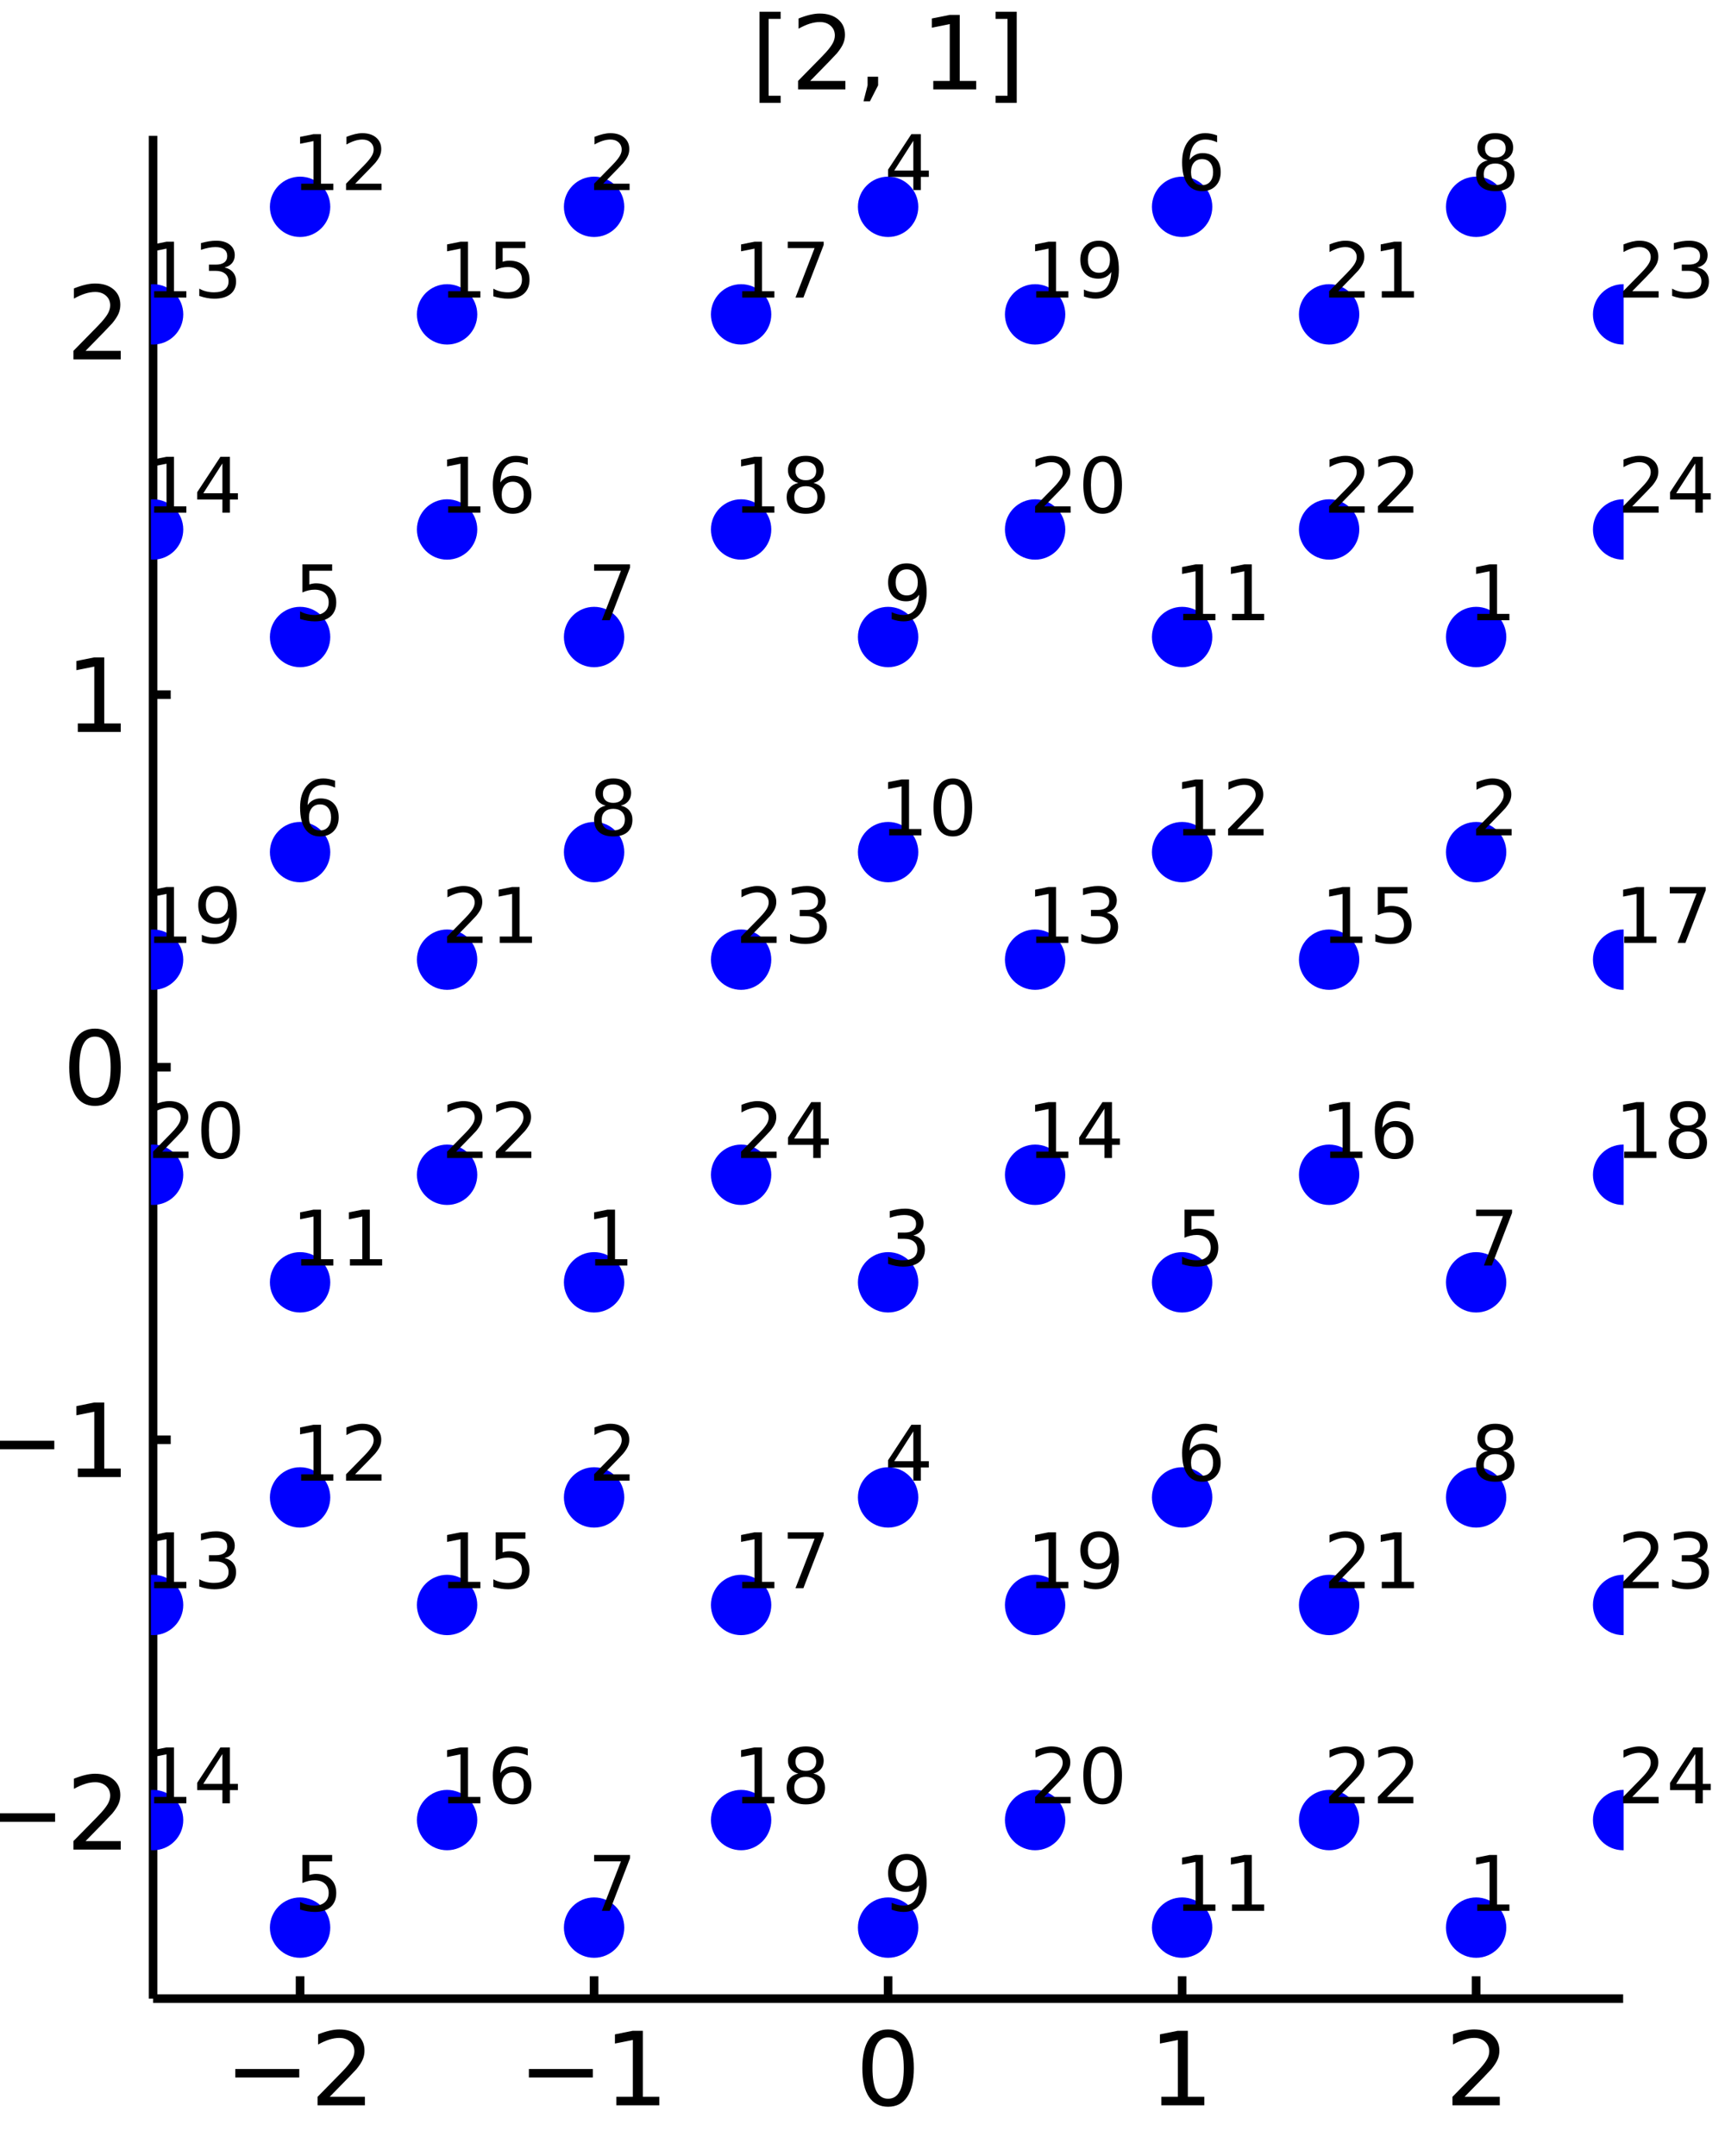 <?xml version="1.0" encoding="utf-8"?>
<svg xmlns="http://www.w3.org/2000/svg" xmlns:xlink="http://www.w3.org/1999/xlink" width="200" height="250" viewBox="0 0 800 1000">
<rect x="0" y="0" width="800" height="1000" fill="#808080" stroke="none"/>
<defs>
  <clipPath id="clip120">
    <rect x="0" y="0" width="800" height="1000"/>
  </clipPath>
</defs>
<path clip-path="url(#clip120)" d="
M0 1000 L800 1000 L800 0 L0 0  Z
  " fill="#ffffff" fill-rule="evenodd" fill-opacity="1"/>
<defs>
  <clipPath id="clip121">
    <rect x="200" y="100" width="701" height="701"/>
  </clipPath>
</defs>
<path clip-path="url(#clip120)" d="
M70.992 927.008 L752.756 927.008 L752.756 62.992 L70.992 62.992  Z
  " fill="#ffffff" fill-rule="evenodd" fill-opacity="1"/>
<defs>
  <clipPath id="clip122">
    <rect x="70" y="62" width="683" height="865"/>
  </clipPath>
</defs>
<polyline clip-path="url(#clip120)" style="stroke:#000000; stroke-width:4; stroke-opacity:1; fill:none" points="
  70.992,927.008 752.756,927.008 
  "/>
<polyline clip-path="url(#clip120)" style="stroke:#000000; stroke-width:4; stroke-opacity:1; fill:none" points="
  139.169,927.008 139.169,916.64 
  "/>
<polyline clip-path="url(#clip120)" style="stroke:#000000; stroke-width:4; stroke-opacity:1; fill:none" points="
  275.521,927.008 275.521,916.64 
  "/>
<polyline clip-path="url(#clip120)" style="stroke:#000000; stroke-width:4; stroke-opacity:1; fill:none" points="
  411.874,927.008 411.874,916.64 
  "/>
<polyline clip-path="url(#clip120)" style="stroke:#000000; stroke-width:4; stroke-opacity:1; fill:none" points="
  548.227,927.008 548.227,916.64 
  "/>
<polyline clip-path="url(#clip120)" style="stroke:#000000; stroke-width:4; stroke-opacity:1; fill:none" points="
  684.58,927.008 684.58,916.64 
  "/>
<path clip-path="url(#clip120)" d="M 0 0 M109.111 959.651 L138.787 959.651 L138.787 963.586 L109.111 963.586 L109.111 959.651 Z" fill="#000000" fill-rule="evenodd" fill-opacity="1" /><path clip-path="url(#clip120)" d="M 0 0 M152.907 972.545 L169.226 972.545 L169.226 976.48 L147.282 976.48 L147.282 972.545 Q149.944 969.79 154.527 965.16 Q159.134 960.508 160.314 959.165 Q162.56 956.642 163.439 954.906 Q164.342 953.147 164.342 951.457 Q164.342 948.702 162.398 946.966 Q160.476 945.23 157.374 945.23 Q155.175 945.23 152.722 945.994 Q150.291 946.758 147.513 948.309 L147.513 943.587 Q150.337 942.452 152.791 941.874 Q155.245 941.295 157.282 941.295 Q162.652 941.295 165.847 943.98 Q169.041 946.665 169.041 951.156 Q169.041 953.286 168.231 955.207 Q167.444 957.105 165.337 959.698 Q164.759 960.369 161.657 963.586 Q158.555 966.781 152.907 972.545 Z" fill="#000000" fill-rule="evenodd" fill-opacity="1" /><path clip-path="url(#clip120)" d="M 0 0 M245.278 959.651 L274.954 959.651 L274.954 963.586 L245.278 963.586 L245.278 959.651 Z" fill="#000000" fill-rule="evenodd" fill-opacity="1" /><path clip-path="url(#clip120)" d="M 0 0 M285.857 972.545 L293.496 972.545 L293.496 946.179 L285.186 947.846 L285.186 943.587 L293.449 941.92 L298.125 941.92 L298.125 972.545 L305.764 972.545 L305.764 976.48 L285.857 976.48 L285.857 972.545 Z" fill="#000000" fill-rule="evenodd" fill-opacity="1" /><path clip-path="url(#clip120)" d="M 0 0 M411.874 944.999 Q408.263 944.999 406.434 948.563 Q404.629 952.105 404.629 959.235 Q404.629 966.341 406.434 969.906 Q408.263 973.447 411.874 973.447 Q415.508 973.447 417.314 969.906 Q419.142 966.341 419.142 959.235 Q419.142 952.105 417.314 948.563 Q415.508 944.999 411.874 944.999 M411.874 941.295 Q417.684 941.295 420.74 945.901 Q423.818 950.485 423.818 959.235 Q423.818 967.961 420.74 972.568 Q417.684 977.151 411.874 977.151 Q406.064 977.151 402.985 972.568 Q399.93 967.961 399.93 959.235 Q399.93 950.485 402.985 945.901 Q406.064 941.295 411.874 941.295 Z" fill="#000000" fill-rule="evenodd" fill-opacity="1" /><path clip-path="url(#clip120)" d="M 0 0 M538.609 972.545 L546.248 972.545 L546.248 946.179 L537.937 947.846 L537.937 943.587 L546.201 941.92 L550.877 941.92 L550.877 972.545 L558.516 972.545 L558.516 976.48 L538.609 976.48 L538.609 972.545 Z" fill="#000000" fill-rule="evenodd" fill-opacity="1" /><path clip-path="url(#clip120)" d="M 0 0 M679.232 972.545 L695.552 972.545 L695.552 976.48 L673.607 976.48 L673.607 972.545 Q676.269 969.79 680.853 965.16 Q685.459 960.508 686.64 959.165 Q688.885 956.642 689.765 954.906 Q690.667 953.147 690.667 951.457 Q690.667 948.702 688.723 946.966 Q686.802 945.23 683.7 945.23 Q681.501 945.23 679.047 945.994 Q676.617 946.758 673.839 948.309 L673.839 943.587 Q676.663 942.452 679.117 941.874 Q681.57 941.295 683.607 941.295 Q688.978 941.295 692.172 943.98 Q695.367 946.665 695.367 951.156 Q695.367 953.286 694.556 955.207 Q693.769 957.105 691.663 959.698 Q691.084 960.369 687.982 963.586 Q684.88 966.781 679.232 972.545 Z" fill="#000000" fill-rule="evenodd" fill-opacity="1" /><polyline clip-path="url(#clip120)" style="stroke:#000000; stroke-width:4; stroke-opacity:1; fill:none" points="
  70.992,927.008 70.992,62.992 
  "/>
<polyline clip-path="url(#clip120)" style="stroke:#000000; stroke-width:4; stroke-opacity:1; fill:none" points="
  70.992,840.606 79.173,840.606 
  "/>
<polyline clip-path="url(#clip120)" style="stroke:#000000; stroke-width:4; stroke-opacity:1; fill:none" points="
  70.992,667.803 79.173,667.803 
  "/>
<polyline clip-path="url(#clip120)" style="stroke:#000000; stroke-width:4; stroke-opacity:1; fill:none" points="
  70.992,495 79.173,495 
  "/>
<polyline clip-path="url(#clip120)" style="stroke:#000000; stroke-width:4; stroke-opacity:1; fill:none" points="
  70.992,322.197 79.173,322.197 
  "/>
<polyline clip-path="url(#clip120)" style="stroke:#000000; stroke-width:4; stroke-opacity:1; fill:none" points="
  70.992,149.394 79.173,149.394 
  "/>
<path clip-path="url(#clip120)" d="M 0 0 M-4.123 841.058 L25.552 841.058 L25.552 844.993 L-4.123 844.993 L-4.123 841.058 Z" fill="#000000" fill-rule="evenodd" fill-opacity="1" /><path clip-path="url(#clip120)" d="M 0 0 M39.673 853.951 L55.992 853.951 L55.992 857.886 L34.048 857.886 L34.048 853.951 Q36.71 851.197 41.293 846.567 Q45.9 841.914 47.08 840.572 Q49.325 838.048 50.205 836.312 Q51.108 834.553 51.108 832.863 Q51.108 830.109 49.163 828.373 Q47.242 826.636 44.14 826.636 Q41.941 826.636 39.488 827.4 Q37.057 828.164 34.279 829.715 L34.279 824.993 Q37.103 823.859 39.557 823.28 Q42.011 822.701 44.048 822.701 Q49.418 822.701 52.612 825.386 Q55.807 828.072 55.807 832.562 Q55.807 834.692 54.997 836.613 Q54.21 838.511 52.103 841.104 Q51.525 841.775 48.423 844.993 Q45.321 848.187 39.673 853.951 Z" fill="#000000" fill-rule="evenodd" fill-opacity="1" /><path clip-path="url(#clip120)" d="M 0 0 M-4.494 668.255 L25.182 668.255 L25.182 672.19 L-4.494 672.19 L-4.494 668.255 Z" fill="#000000" fill-rule="evenodd" fill-opacity="1" /><path clip-path="url(#clip120)" d="M 0 0 M36.085 681.148 L43.724 681.148 L43.724 654.782 L35.413 656.449 L35.413 652.19 L43.677 650.523 L48.353 650.523 L48.353 681.148 L55.992 681.148 L55.992 685.083 L36.085 685.083 L36.085 681.148 Z" fill="#000000" fill-rule="evenodd" fill-opacity="1" /><path clip-path="url(#clip120)" d="M 0 0 M44.048 480.799 Q40.437 480.799 38.608 484.363 Q36.802 487.905 36.802 495.035 Q36.802 502.141 38.608 505.706 Q40.437 509.248 44.048 509.248 Q47.682 509.248 49.487 505.706 Q51.316 502.141 51.316 495.035 Q51.316 487.905 49.487 484.363 Q47.682 480.799 44.048 480.799 M44.048 477.095 Q49.858 477.095 52.913 481.701 Q55.992 486.285 55.992 495.035 Q55.992 503.762 52.913 508.368 Q49.858 512.951 44.048 512.951 Q38.238 512.951 35.159 508.368 Q32.103 503.762 32.103 495.035 Q32.103 486.285 35.159 481.701 Q38.238 477.095 44.048 477.095 Z" fill="#000000" fill-rule="evenodd" fill-opacity="1" /><path clip-path="url(#clip120)" d="M 0 0 M36.085 335.542 L43.724 335.542 L43.724 309.176 L35.413 310.843 L35.413 306.584 L43.677 304.917 L48.353 304.917 L48.353 335.542 L55.992 335.542 L55.992 339.477 L36.085 339.477 L36.085 335.542 Z" fill="#000000" fill-rule="evenodd" fill-opacity="1" /><path clip-path="url(#clip120)" d="M 0 0 M39.673 162.739 L55.992 162.739 L55.992 166.674 L34.048 166.674 L34.048 162.739 Q36.71 159.984 41.293 155.354 Q45.9 150.702 47.08 149.359 Q49.325 146.836 50.205 145.1 Q51.108 143.34 51.108 141.651 Q51.108 138.896 49.163 137.16 Q47.242 135.424 44.14 135.424 Q41.941 135.424 39.488 136.188 Q37.057 136.952 34.279 138.503 L34.279 133.78 Q37.103 132.646 39.557 132.067 Q42.011 131.489 44.048 131.489 Q49.418 131.489 52.612 134.174 Q55.807 136.859 55.807 141.35 Q55.807 143.479 54.997 145.401 Q54.21 147.299 52.103 149.891 Q51.525 150.563 48.423 153.78 Q45.321 156.975 39.673 162.739 Z" fill="#000000" fill-rule="evenodd" fill-opacity="1" /><path clip-path="url(#clip120)" d="M 0 0 M352.222 5.454 L362.036 5.454 L362.036 8.764 L356.481 8.764 L356.481 44.412 L362.036 44.412 L362.036 47.722 L352.222 47.722 L352.222 5.454 Z" fill="#000000" fill-rule="evenodd" fill-opacity="1" /><path clip-path="url(#clip120)" d="M 0 0 M375.74 37.537 L392.059 37.537 L392.059 41.472 L370.115 41.472 L370.115 37.537 Q372.777 34.782 377.36 30.153 Q381.967 25.5 383.147 24.157 Q385.393 21.634 386.272 19.898 Q387.175 18.139 387.175 16.449 Q387.175 13.694 385.231 11.958 Q383.309 10.222 380.208 10.222 Q378.008 10.222 375.555 10.986 Q373.124 11.75 370.346 13.301 L370.346 8.579 Q373.171 7.444 375.624 6.866 Q378.078 6.287 380.115 6.287 Q385.485 6.287 388.68 8.972 Q391.874 11.657 391.874 16.148 Q391.874 18.278 391.064 20.199 Q390.277 22.097 388.17 24.69 Q387.592 25.361 384.49 28.579 Q381.388 31.773 375.74 37.537 Z" fill="#000000" fill-rule="evenodd" fill-opacity="1" /><path clip-path="url(#clip120)" d="M 0 0 M402.36 35.592 L407.244 35.592 L407.244 39.574 L403.448 46.981 L400.462 46.981 L402.36 39.574 L402.36 35.592 Z" fill="#000000" fill-rule="evenodd" fill-opacity="1" /><path clip-path="url(#clip120)" d="M 0 0 M432.823 37.537 L440.462 37.537 L440.462 11.171 L432.152 12.838 L432.152 8.579 L440.416 6.912 L445.091 6.912 L445.091 37.537 L452.73 37.537 L452.73 41.472 L432.823 41.472 L432.823 37.537 Z" fill="#000000" fill-rule="evenodd" fill-opacity="1" /><path clip-path="url(#clip120)" d="M 0 0 M471.526 5.454 L471.526 47.722 L461.712 47.722 L461.712 44.412 L467.244 44.412 L467.244 8.764 L461.712 8.764 L461.712 5.454 L471.526 5.454 Z" fill="#000000" fill-rule="evenodd" fill-opacity="1" /><circle clip-path="url(#clip122)" cx="139.169" cy="894.072" r="14" fill="#0000ff" fill-rule="evenodd" fill-opacity="1" stroke="none"/>
<path clip-path="url(#clip120)" d="M 0 0 M140.262 860.376 L154.03 860.376 L154.03 863.327 L143.474 863.327 L143.474 869.681 Q144.238 869.421 145.002 869.299 Q145.766 869.16 146.53 869.16 Q150.87 869.16 153.405 871.539 Q155.939 873.917 155.939 877.98 Q155.939 882.164 153.335 884.49 Q150.731 886.799 145.991 886.799 Q144.359 886.799 142.658 886.521 Q140.974 886.244 139.169 885.688 L139.169 882.164 Q140.731 883.015 142.398 883.431 Q144.064 883.848 145.922 883.848 Q148.925 883.848 150.679 882.268 Q152.432 880.688 152.432 877.98 Q152.432 875.272 150.679 873.692 Q148.925 872.112 145.922 872.112 Q144.516 872.112 143.109 872.424 Q141.721 872.737 140.262 873.397 L140.262 860.376 Z" fill="#000000" fill-rule="evenodd" fill-opacity="1" /><circle clip-path="url(#clip122)" cx="275.521" cy="594.768" r="14" fill="#0000ff" fill-rule="evenodd" fill-opacity="1" stroke="none"/>
<circle clip-path="url(#clip122)" cx="275.521" cy="694.536" r="14" fill="#0000ff" fill-rule="evenodd" fill-opacity="1" stroke="none"/>
<circle clip-path="url(#clip122)" cx="411.874" cy="594.768" r="14" fill="#0000ff" fill-rule="evenodd" fill-opacity="1" stroke="none"/>
<circle clip-path="url(#clip122)" cx="411.874" cy="694.536" r="14" fill="#0000ff" fill-rule="evenodd" fill-opacity="1" stroke="none"/>
<circle clip-path="url(#clip122)" cx="139.169" cy="295.464" r="14" fill="#0000ff" fill-rule="evenodd" fill-opacity="1" stroke="none"/>
<circle clip-path="url(#clip122)" cx="139.169" cy="395.232" r="14" fill="#0000ff" fill-rule="evenodd" fill-opacity="1" stroke="none"/>
<circle clip-path="url(#clip122)" cx="275.521" cy="894.072" r="14" fill="#0000ff" fill-rule="evenodd" fill-opacity="1" stroke="none"/>
<circle clip-path="url(#clip122)" cx="411.874" cy="894.072" r="14" fill="#0000ff" fill-rule="evenodd" fill-opacity="1" stroke="none"/>
<circle clip-path="url(#clip122)" cx="139.169" cy="594.768" r="14" fill="#0000ff" fill-rule="evenodd" fill-opacity="1" stroke="none"/>
<circle clip-path="url(#clip122)" cx="139.169" cy="694.536" r="14" fill="#0000ff" fill-rule="evenodd" fill-opacity="1" stroke="none"/>
<circle clip-path="url(#clip122)" cx="70.992" cy="744.42" r="14" fill="#0000ff" fill-rule="evenodd" fill-opacity="1" stroke="none"/>
<circle clip-path="url(#clip122)" cx="70.992" cy="844.188" r="14" fill="#0000ff" fill-rule="evenodd" fill-opacity="1" stroke="none"/>
<circle clip-path="url(#clip122)" cx="207.345" cy="744.42" r="14" fill="#0000ff" fill-rule="evenodd" fill-opacity="1" stroke="none"/>
<circle clip-path="url(#clip122)" cx="207.345" cy="844.188" r="14" fill="#0000ff" fill-rule="evenodd" fill-opacity="1" stroke="none"/>
<circle clip-path="url(#clip122)" cx="343.698" cy="744.42" r="14" fill="#0000ff" fill-rule="evenodd" fill-opacity="1" stroke="none"/>
<circle clip-path="url(#clip122)" cx="343.698" cy="844.188" r="14" fill="#0000ff" fill-rule="evenodd" fill-opacity="1" stroke="none"/>
<circle clip-path="url(#clip122)" cx="70.992" cy="445.116" r="14" fill="#0000ff" fill-rule="evenodd" fill-opacity="1" stroke="none"/>
<circle clip-path="url(#clip122)" cx="70.992" cy="544.884" r="14" fill="#0000ff" fill-rule="evenodd" fill-opacity="1" stroke="none"/>
<circle clip-path="url(#clip122)" cx="207.345" cy="445.116" r="14" fill="#0000ff" fill-rule="evenodd" fill-opacity="1" stroke="none"/>
<circle clip-path="url(#clip122)" cx="207.345" cy="544.884" r="14" fill="#0000ff" fill-rule="evenodd" fill-opacity="1" stroke="none"/>
<circle clip-path="url(#clip122)" cx="343.698" cy="445.116" r="14" fill="#0000ff" fill-rule="evenodd" fill-opacity="1" stroke="none"/>
<circle clip-path="url(#clip122)" cx="343.698" cy="544.884" r="14" fill="#0000ff" fill-rule="evenodd" fill-opacity="1" stroke="none"/>
<path clip-path="url(#clip120)" d="M 0 0 M276.025 584.041 L281.754 584.041 L281.754 564.266 L275.521 565.516 L275.521 562.322 L281.719 561.072 L285.226 561.072 L285.226 584.041 L290.955 584.041 L290.955 586.992 L276.025 586.992 L276.025 584.041 Z" fill="#000000" fill-rule="evenodd" fill-opacity="1" /><path clip-path="url(#clip120)" d="M 0 0 M279.74 683.809 L291.98 683.809 L291.98 686.76 L275.521 686.76 L275.521 683.809 Q277.518 681.743 280.955 678.27 Q284.41 674.781 285.296 673.774 Q286.98 671.881 287.639 670.579 Q288.316 669.26 288.316 667.993 Q288.316 665.927 286.858 664.625 Q285.417 663.323 283.091 663.323 Q281.441 663.323 279.601 663.895 Q277.778 664.468 275.695 665.632 L275.695 662.09 Q277.813 661.239 279.653 660.805 Q281.493 660.371 283.021 660.371 Q287.049 660.371 289.445 662.385 Q291.841 664.399 291.841 667.767 Q291.841 669.364 291.233 670.805 Q290.643 672.229 289.063 674.173 Q288.629 674.677 286.302 677.09 Q283.976 679.486 279.74 683.809 Z" fill="#000000" fill-rule="evenodd" fill-opacity="1" /><path clip-path="url(#clip120)" d="M 0 0 M423.593 573.016 Q426.11 573.555 427.516 575.256 Q428.94 576.957 428.94 579.457 Q428.94 583.294 426.301 585.395 Q423.662 587.495 418.801 587.495 Q417.169 587.495 415.433 587.166 Q413.714 586.853 411.874 586.211 L411.874 582.825 Q413.332 583.676 415.068 584.11 Q416.805 584.544 418.697 584.544 Q421.995 584.544 423.714 583.242 Q425.45 581.94 425.45 579.457 Q425.45 577.166 423.836 575.881 Q422.239 574.579 419.374 574.579 L416.353 574.579 L416.353 571.697 L419.513 571.697 Q422.1 571.697 423.471 570.673 Q424.843 569.631 424.843 567.686 Q424.843 565.69 423.419 564.631 Q422.013 563.555 419.374 563.555 Q417.933 563.555 416.284 563.867 Q414.634 564.18 412.655 564.839 L412.655 561.714 Q414.652 561.159 416.388 560.881 Q418.141 560.603 419.686 560.603 Q423.68 560.603 426.006 562.426 Q428.332 564.232 428.332 567.322 Q428.332 569.475 427.1 570.968 Q425.867 572.443 423.593 573.016 Z" fill="#000000" fill-rule="evenodd" fill-opacity="1" /><path clip-path="url(#clip120)" d="M 0 0 M423.575 663.895 L414.721 677.732 L423.575 677.732 L423.575 663.895 M422.655 660.84 L427.065 660.84 L427.065 677.732 L430.763 677.732 L430.763 680.649 L427.065 680.649 L427.065 686.76 L423.575 686.76 L423.575 680.649 L411.874 680.649 L411.874 677.263 L422.655 660.84 Z" fill="#000000" fill-rule="evenodd" fill-opacity="1" /><path clip-path="url(#clip120)" d="M 0 0 M140.262 261.768 L154.03 261.768 L154.03 264.719 L143.474 264.719 L143.474 271.074 Q144.238 270.813 145.002 270.692 Q145.766 270.553 146.53 270.553 Q150.87 270.553 153.405 272.931 Q155.939 275.31 155.939 279.372 Q155.939 283.556 153.335 285.883 Q150.731 288.192 145.991 288.192 Q144.359 288.192 142.658 287.914 Q140.974 287.636 139.169 287.08 L139.169 283.556 Q140.731 284.407 142.398 284.824 Q144.064 285.24 145.922 285.24 Q148.925 285.24 150.679 283.66 Q152.432 282.081 152.432 279.372 Q152.432 276.664 150.679 275.084 Q148.925 273.504 145.922 273.504 Q144.516 273.504 143.109 273.817 Q141.721 274.129 140.262 274.789 L140.262 261.768 Z" fill="#000000" fill-rule="evenodd" fill-opacity="1" /><path clip-path="url(#clip120)" d="M 0 0 M148.422 373.098 Q146.061 373.098 144.672 374.713 Q143.3 376.328 143.3 379.14 Q143.3 381.935 144.672 383.567 Q146.061 385.182 148.422 385.182 Q150.783 385.182 152.155 383.567 Q153.543 381.935 153.543 379.14 Q153.543 376.328 152.155 374.713 Q150.783 373.098 148.422 373.098 M155.384 362.109 L155.384 365.303 Q154.064 364.678 152.71 364.349 Q151.373 364.019 150.054 364.019 Q146.582 364.019 144.741 366.362 Q142.918 368.706 142.658 373.446 Q143.682 371.935 145.227 371.137 Q146.773 370.321 148.63 370.321 Q152.536 370.321 154.793 372.699 Q157.068 375.06 157.068 379.14 Q157.068 383.133 154.707 385.546 Q152.346 387.96 148.422 387.96 Q143.925 387.96 141.547 384.522 Q139.169 381.067 139.169 374.522 Q139.169 368.376 142.085 364.73 Q145.002 361.067 149.915 361.067 Q151.234 361.067 152.571 361.328 Q153.925 361.588 155.384 362.109 Z" fill="#000000" fill-rule="evenodd" fill-opacity="1" /><path clip-path="url(#clip120)" d="M 0 0 M275.521 860.376 L292.188 860.376 L292.188 861.869 L282.778 886.296 L279.115 886.296 L287.969 863.327 L275.521 863.327 L275.521 860.376 Z" fill="#000000" fill-rule="evenodd" fill-opacity="1" /><path clip-path="url(#clip120)" d="M 0 0 M413.541 885.758 L413.541 882.563 Q414.86 883.188 416.214 883.518 Q417.568 883.848 418.871 883.848 Q422.343 883.848 424.166 881.521 Q426.006 879.178 426.266 874.421 Q425.259 875.914 423.714 876.712 Q422.169 877.511 420.294 877.511 Q416.405 877.511 414.131 875.167 Q411.874 872.806 411.874 868.726 Q411.874 864.733 414.235 862.32 Q416.596 859.907 420.52 859.907 Q425.016 859.907 427.377 863.362 Q429.756 866.799 429.756 873.362 Q429.756 879.49 426.839 883.153 Q423.94 886.799 419.027 886.799 Q417.707 886.799 416.353 886.539 Q414.999 886.278 413.541 885.758 M420.52 874.768 Q422.881 874.768 424.252 873.153 Q425.641 871.539 425.641 868.726 Q425.641 865.931 424.252 864.317 Q422.881 862.685 420.52 862.685 Q418.159 862.685 416.77 864.317 Q415.398 865.931 415.398 868.726 Q415.398 871.539 416.77 873.153 Q418.159 874.768 420.52 874.768 Z" fill="#000000" fill-rule="evenodd" fill-opacity="1" /><path clip-path="url(#clip120)" d="M 0 0 M139.672 584.041 L145.401 584.041 L145.401 564.266 L139.169 565.516 L139.169 562.322 L145.366 561.072 L148.873 561.072 L148.873 584.041 L154.602 584.041 L154.602 586.992 L139.672 586.992 L139.672 584.041 Z" fill="#000000" fill-rule="evenodd" fill-opacity="1" /><path clip-path="url(#clip120)" d="M 0 0 M162.293 584.041 L168.023 584.041 L168.023 564.266 L161.79 565.516 L161.79 562.322 L167.988 561.072 L171.495 561.072 L171.495 584.041 L177.224 584.041 L177.224 586.992 L162.293 586.992 L162.293 584.041 Z" fill="#000000" fill-rule="evenodd" fill-opacity="1" /><path clip-path="url(#clip120)" d="M 0 0 M139.672 683.809 L145.401 683.809 L145.401 664.034 L139.169 665.284 L139.169 662.09 L145.366 660.84 L148.873 660.84 L148.873 683.809 L154.602 683.809 L154.602 686.76 L139.672 686.76 L139.672 683.809 Z" fill="#000000" fill-rule="evenodd" fill-opacity="1" /><path clip-path="url(#clip120)" d="M 0 0 M164.707 683.809 L176.946 683.809 L176.946 686.76 L160.488 686.76 L160.488 683.809 Q162.484 681.743 165.922 678.27 Q169.377 674.781 170.262 673.774 Q171.946 671.881 172.606 670.579 Q173.283 669.26 173.283 667.993 Q173.283 665.927 171.825 664.625 Q170.384 663.323 168.057 663.323 Q166.408 663.323 164.568 663.895 Q162.745 664.468 160.661 665.632 L160.661 662.09 Q162.779 661.239 164.62 660.805 Q166.46 660.371 167.988 660.371 Q172.016 660.371 174.411 662.385 Q176.807 664.399 176.807 667.767 Q176.807 669.364 176.2 670.805 Q175.609 672.229 174.029 674.173 Q173.595 674.677 171.269 677.09 Q168.943 679.486 164.707 683.809 Z" fill="#000000" fill-rule="evenodd" fill-opacity="1" /><path clip-path="url(#clip120)" d="M 0 0 M71.496 733.692 L77.225 733.692 L77.225 713.918 L70.992 715.168 L70.992 711.974 L77.19 710.724 L80.697 710.724 L80.697 733.692 L86.426 733.692 L86.426 736.644 L71.496 736.644 L71.496 733.692 Z" fill="#000000" fill-rule="evenodd" fill-opacity="1" /><path clip-path="url(#clip120)" d="M 0 0 M104.134 722.668 Q106.652 723.206 108.058 724.908 Q109.482 726.609 109.482 729.109 Q109.482 732.946 106.843 735.047 Q104.204 737.147 99.343 737.147 Q97.711 737.147 95.975 736.817 Q94.256 736.505 92.416 735.863 L92.416 732.477 Q93.874 733.328 95.61 733.762 Q97.346 734.196 99.239 734.196 Q102.537 734.196 104.256 732.894 Q105.992 731.592 105.992 729.109 Q105.992 726.818 104.377 725.533 Q102.78 724.231 99.916 724.231 L96.895 724.231 L96.895 721.349 L100.054 721.349 Q102.641 721.349 104.013 720.325 Q105.384 719.283 105.384 717.338 Q105.384 715.342 103.961 714.283 Q102.554 713.206 99.916 713.206 Q98.475 713.206 96.825 713.519 Q95.176 713.831 93.197 714.491 L93.197 711.366 Q95.193 710.811 96.93 710.533 Q98.683 710.255 100.228 710.255 Q104.221 710.255 106.547 712.078 Q108.874 713.884 108.874 716.974 Q108.874 719.127 107.641 720.62 Q106.409 722.095 104.134 722.668 Z" fill="#000000" fill-rule="evenodd" fill-opacity="1" /><path clip-path="url(#clip120)" d="M 0 0 M71.496 833.46 L77.225 833.46 L77.225 813.686 L70.992 814.936 L70.992 811.742 L77.19 810.492 L80.697 810.492 L80.697 833.46 L86.426 833.46 L86.426 836.412 L71.496 836.412 L71.496 833.46 Z" fill="#000000" fill-rule="evenodd" fill-opacity="1" /><path clip-path="url(#clip120)" d="M 0 0 M103.145 813.547 L94.291 827.384 L103.145 827.384 L103.145 813.547 M102.225 810.492 L106.634 810.492 L106.634 827.384 L110.332 827.384 L110.332 830.301 L106.634 830.301 L106.634 836.412 L103.145 836.412 L103.145 830.301 L91.443 830.301 L91.443 826.915 L102.225 810.492 Z" fill="#000000" fill-rule="evenodd" fill-opacity="1" /><path clip-path="url(#clip120)" d="M 0 0 M207.848 733.692 L213.577 733.692 L213.577 713.918 L207.345 715.168 L207.345 711.974 L213.543 710.724 L217.05 710.724 L217.05 733.692 L222.779 733.692 L222.779 736.644 L207.848 736.644 L207.848 733.692 Z" fill="#000000" fill-rule="evenodd" fill-opacity="1" /><path clip-path="url(#clip120)" d="M 0 0 M229.897 710.724 L243.664 710.724 L243.664 713.675 L233.109 713.675 L233.109 720.029 Q233.873 719.769 234.636 719.647 Q235.4 719.509 236.164 719.509 Q240.504 719.509 243.039 721.887 Q245.574 724.265 245.574 728.328 Q245.574 732.512 242.97 734.838 Q240.366 737.147 235.626 737.147 Q233.994 737.147 232.293 736.87 Q230.609 736.592 228.803 736.036 L228.803 732.512 Q230.366 733.363 232.032 733.779 Q233.699 734.196 235.557 734.196 Q238.56 734.196 240.313 732.616 Q242.067 731.036 242.067 728.328 Q242.067 725.62 240.313 724.04 Q238.56 722.46 235.557 722.46 Q234.15 722.46 232.744 722.772 Q231.355 723.085 229.897 723.745 L229.897 710.724 Z" fill="#000000" fill-rule="evenodd" fill-opacity="1" /><path clip-path="url(#clip120)" d="M 0 0 M207.848 833.46 L213.577 833.46 L213.577 813.686 L207.345 814.936 L207.345 811.742 L213.543 810.492 L217.05 810.492 L217.05 833.46 L222.779 833.46 L222.779 836.412 L207.848 836.412 L207.848 833.46 Z" fill="#000000" fill-rule="evenodd" fill-opacity="1" /><path clip-path="url(#clip120)" d="M 0 0 M237.796 822.054 Q235.435 822.054 234.046 823.669 Q232.675 825.283 232.675 828.096 Q232.675 830.891 234.046 832.523 Q235.435 834.138 237.796 834.138 Q240.157 834.138 241.529 832.523 Q242.918 830.891 242.918 828.096 Q242.918 825.283 241.529 823.669 Q240.157 822.054 237.796 822.054 M244.758 811.065 L244.758 814.259 Q243.438 813.634 242.084 813.304 Q240.747 812.974 239.428 812.974 Q235.956 812.974 234.116 815.318 Q232.293 817.662 232.032 822.401 Q233.057 820.891 234.602 820.092 Q236.147 819.276 238.004 819.276 Q241.911 819.276 244.168 821.655 Q246.442 824.016 246.442 828.096 Q246.442 832.089 244.081 834.502 Q241.72 836.915 237.796 836.915 Q233.3 836.915 230.921 833.478 Q228.543 830.023 228.543 823.478 Q228.543 817.332 231.459 813.686 Q234.376 810.023 239.289 810.023 Q240.609 810.023 241.945 810.283 Q243.3 810.544 244.758 811.065 Z" fill="#000000" fill-rule="evenodd" fill-opacity="1" /><path clip-path="url(#clip120)" d="M 0 0 M344.201 733.692 L349.93 733.692 L349.93 713.918 L343.698 715.168 L343.698 711.974 L349.896 710.724 L353.402 710.724 L353.402 733.692 L359.132 733.692 L359.132 736.644 L344.201 736.644 L344.201 733.692 Z" fill="#000000" fill-rule="evenodd" fill-opacity="1" /><path clip-path="url(#clip120)" d="M 0 0 M365.329 710.724 L381.996 710.724 L381.996 712.217 L372.586 736.644 L368.923 736.644 L377.777 713.675 L365.329 713.675 L365.329 710.724 Z" fill="#000000" fill-rule="evenodd" fill-opacity="1" /><path clip-path="url(#clip120)" d="M 0 0 M344.201 833.46 L349.93 833.46 L349.93 813.686 L343.698 814.936 L343.698 811.742 L349.896 810.492 L353.402 810.492 L353.402 833.46 L359.132 833.46 L359.132 836.412 L344.201 836.412 L344.201 833.46 Z" fill="#000000" fill-rule="evenodd" fill-opacity="1" /><path clip-path="url(#clip120)" d="M 0 0 M373.715 824.103 Q371.215 824.103 369.774 825.44 Q368.35 826.776 368.35 829.12 Q368.35 831.464 369.774 832.801 Q371.215 834.138 373.715 834.138 Q376.215 834.138 377.656 832.801 Q379.097 831.447 379.097 829.12 Q379.097 826.776 377.656 825.44 Q376.232 824.103 373.715 824.103 M370.208 822.61 Q367.951 822.054 366.684 820.509 Q365.434 818.964 365.434 816.742 Q365.434 813.634 367.638 811.829 Q369.861 810.023 373.715 810.023 Q377.586 810.023 379.791 811.829 Q381.996 813.634 381.996 816.742 Q381.996 818.964 380.729 820.509 Q379.479 822.054 377.239 822.61 Q379.774 823.2 381.18 824.919 Q382.604 826.638 382.604 829.12 Q382.604 832.888 380.295 834.901 Q378.003 836.915 373.715 836.915 Q369.427 836.915 367.118 834.901 Q364.826 832.888 364.826 829.12 Q364.826 826.638 366.25 824.919 Q367.673 823.2 370.208 822.61 M368.923 817.072 Q368.923 819.086 370.173 820.214 Q371.441 821.342 373.715 821.342 Q375.972 821.342 377.239 820.214 Q378.524 819.086 378.524 817.072 Q378.524 815.058 377.239 813.929 Q375.972 812.801 373.715 812.801 Q371.441 812.801 370.173 813.929 Q368.923 815.058 368.923 817.072 Z" fill="#000000" fill-rule="evenodd" fill-opacity="1" /><path clip-path="url(#clip120)" d="M 0 0 M71.496 434.389 L77.225 434.389 L77.225 414.614 L70.992 415.864 L70.992 412.67 L77.19 411.42 L80.697 411.42 L80.697 434.389 L86.426 434.389 L86.426 437.34 L71.496 437.34 L71.496 434.389 Z" fill="#000000" fill-rule="evenodd" fill-opacity="1" /><path clip-path="url(#clip120)" d="M 0 0 M93.614 436.802 L93.614 433.607 Q94.933 434.232 96.287 434.562 Q97.641 434.892 98.943 434.892 Q102.416 434.892 104.238 432.566 Q106.079 430.222 106.339 425.465 Q105.332 426.958 103.787 427.757 Q102.242 428.555 100.367 428.555 Q96.478 428.555 94.204 426.212 Q91.947 423.851 91.947 419.771 Q91.947 415.778 94.308 413.364 Q96.669 410.951 100.593 410.951 Q105.089 410.951 107.45 414.406 Q109.829 417.844 109.829 424.406 Q109.829 430.535 106.912 434.198 Q104.013 437.843 99.1 437.843 Q97.78 437.843 96.426 437.583 Q95.072 437.323 93.614 436.802 M100.593 425.812 Q102.954 425.812 104.325 424.198 Q105.714 422.583 105.714 419.771 Q105.714 416.976 104.325 415.361 Q102.954 413.729 100.593 413.729 Q98.232 413.729 96.843 415.361 Q95.471 416.976 95.471 419.771 Q95.471 422.583 96.843 424.198 Q98.232 425.812 100.593 425.812 Z" fill="#000000" fill-rule="evenodd" fill-opacity="1" /><path clip-path="url(#clip120)" d="M 0 0 M75.211 534.157 L87.45 534.157 L87.45 537.108 L70.992 537.108 L70.992 534.157 Q72.989 532.091 76.426 528.618 Q79.881 525.129 80.766 524.122 Q82.45 522.23 83.11 520.928 Q83.787 519.608 83.787 518.341 Q83.787 516.275 82.329 514.973 Q80.888 513.671 78.561 513.671 Q76.912 513.671 75.072 514.244 Q73.249 514.816 71.166 515.98 L71.166 512.438 Q73.284 511.587 75.124 511.153 Q76.964 510.719 78.492 510.719 Q82.52 510.719 84.916 512.733 Q87.311 514.747 87.311 518.115 Q87.311 519.712 86.704 521.153 Q86.114 522.577 84.534 524.521 Q84.1 525.025 81.773 527.438 Q79.447 529.834 75.211 534.157 Z" fill="#000000" fill-rule="evenodd" fill-opacity="1" /><path clip-path="url(#clip120)" d="M 0 0 M102.311 513.497 Q99.603 513.497 98.232 516.171 Q96.877 518.827 96.877 524.174 Q96.877 529.504 98.232 532.177 Q99.603 534.834 102.311 534.834 Q105.037 534.834 106.391 532.177 Q107.763 529.504 107.763 524.174 Q107.763 518.827 106.391 516.171 Q105.037 513.497 102.311 513.497 M102.311 510.719 Q106.669 510.719 108.961 514.174 Q111.27 517.612 111.27 524.174 Q111.27 530.719 108.961 534.174 Q106.669 537.611 102.311 537.611 Q97.954 537.611 95.645 534.174 Q93.353 530.719 93.353 524.174 Q93.353 517.612 95.645 514.174 Q97.954 510.719 102.311 510.719 Z" fill="#000000" fill-rule="evenodd" fill-opacity="1" /><path clip-path="url(#clip120)" d="M 0 0 M211.564 434.389 L223.803 434.389 L223.803 437.34 L207.345 437.34 L207.345 434.389 Q209.341 432.323 212.779 428.85 Q216.234 425.361 217.119 424.354 Q218.803 422.462 219.463 421.16 Q220.14 419.84 220.14 418.573 Q220.14 416.507 218.682 415.205 Q217.241 413.903 214.914 413.903 Q213.265 413.903 211.425 414.476 Q209.602 415.048 207.518 416.212 L207.518 412.67 Q209.637 411.819 211.477 411.385 Q213.317 410.951 214.845 410.951 Q218.873 410.951 221.268 412.965 Q223.664 414.979 223.664 418.347 Q223.664 419.944 223.057 421.385 Q222.466 422.809 220.886 424.753 Q220.452 425.257 218.126 427.67 Q215.8 430.066 211.564 434.389 Z" fill="#000000" fill-rule="evenodd" fill-opacity="1" /><path clip-path="url(#clip120)" d="M 0 0 M231.772 434.389 L237.501 434.389 L237.501 414.614 L231.268 415.864 L231.268 412.67 L237.466 411.42 L240.973 411.42 L240.973 434.389 L246.702 434.389 L246.702 437.34 L231.772 437.34 L231.772 434.389 Z" fill="#000000" fill-rule="evenodd" fill-opacity="1" /><path clip-path="url(#clip120)" d="M 0 0 M211.564 534.157 L223.803 534.157 L223.803 537.108 L207.345 537.108 L207.345 534.157 Q209.341 532.091 212.779 528.618 Q216.234 525.129 217.119 524.122 Q218.803 522.23 219.463 520.928 Q220.14 519.608 220.14 518.341 Q220.14 516.275 218.682 514.973 Q217.241 513.671 214.914 513.671 Q213.265 513.671 211.425 514.244 Q209.602 514.816 207.518 515.98 L207.518 512.438 Q209.637 511.587 211.477 511.153 Q213.317 510.719 214.845 510.719 Q218.873 510.719 221.268 512.733 Q223.664 514.747 223.664 518.115 Q223.664 519.712 223.057 521.153 Q222.466 522.577 220.886 524.521 Q220.452 525.025 218.126 527.438 Q215.8 529.834 211.564 534.157 Z" fill="#000000" fill-rule="evenodd" fill-opacity="1" /><path clip-path="url(#clip120)" d="M 0 0 M234.185 534.157 L246.425 534.157 L246.425 537.108 L229.966 537.108 L229.966 534.157 Q231.963 532.091 235.4 528.618 Q238.855 525.129 239.741 524.122 Q241.425 522.23 242.084 520.928 Q242.761 519.608 242.761 518.341 Q242.761 516.275 241.303 514.973 Q239.862 513.671 237.536 513.671 Q235.886 513.671 234.046 514.244 Q232.223 514.816 230.14 515.98 L230.14 512.438 Q232.258 511.587 234.098 511.153 Q235.938 510.719 237.466 510.719 Q241.494 510.719 243.89 512.733 Q246.286 514.747 246.286 518.115 Q246.286 519.712 245.678 521.153 Q245.088 522.577 243.508 524.521 Q243.074 525.025 240.747 527.438 Q238.421 529.834 234.185 534.157 Z" fill="#000000" fill-rule="evenodd" fill-opacity="1" /><path clip-path="url(#clip120)" d="M 0 0 M347.916 434.389 L360.156 434.389 L360.156 437.34 L343.698 437.34 L343.698 434.389 Q345.694 432.323 349.132 428.85 Q352.586 425.361 353.472 424.354 Q355.156 422.462 355.816 421.16 Q356.493 419.84 356.493 418.573 Q356.493 416.507 355.034 415.205 Q353.593 413.903 351.267 413.903 Q349.618 413.903 347.777 414.476 Q345.955 415.048 343.871 416.212 L343.871 412.67 Q345.989 411.819 347.83 411.385 Q349.67 410.951 351.198 410.951 Q355.225 410.951 357.621 412.965 Q360.017 414.979 360.017 418.347 Q360.017 419.944 359.409 421.385 Q358.819 422.809 357.239 424.753 Q356.805 425.257 354.479 427.67 Q352.152 430.066 347.916 434.389 Z" fill="#000000" fill-rule="evenodd" fill-opacity="1" /><path clip-path="url(#clip120)" d="M 0 0 M378.142 423.364 Q380.659 423.903 382.065 425.604 Q383.489 427.305 383.489 429.805 Q383.489 433.642 380.85 435.743 Q378.211 437.843 373.35 437.843 Q371.718 437.843 369.982 437.514 Q368.263 437.201 366.423 436.559 L366.423 433.173 Q367.882 434.024 369.618 434.458 Q371.354 434.892 373.246 434.892 Q376.545 434.892 378.263 433.59 Q380 432.288 380 429.805 Q380 427.514 378.385 426.229 Q376.788 424.927 373.923 424.927 L370.902 424.927 L370.902 422.045 L374.062 422.045 Q376.649 422.045 378.02 421.021 Q379.392 419.979 379.392 418.035 Q379.392 416.038 377.968 414.979 Q376.562 413.903 373.923 413.903 Q372.482 413.903 370.833 414.215 Q369.184 414.528 367.204 415.187 L367.204 412.062 Q369.201 411.507 370.937 411.229 Q372.691 410.951 374.236 410.951 Q378.229 410.951 380.555 412.774 Q382.881 414.58 382.881 417.67 Q382.881 419.823 381.649 421.316 Q380.416 422.791 378.142 423.364 Z" fill="#000000" fill-rule="evenodd" fill-opacity="1" /><path clip-path="url(#clip120)" d="M 0 0 M347.916 534.157 L360.156 534.157 L360.156 537.108 L343.698 537.108 L343.698 534.157 Q345.694 532.091 349.132 528.618 Q352.586 525.129 353.472 524.122 Q355.156 522.23 355.816 520.928 Q356.493 519.608 356.493 518.341 Q356.493 516.275 355.034 514.973 Q353.593 513.671 351.267 513.671 Q349.618 513.671 347.777 514.244 Q345.955 514.816 343.871 515.98 L343.871 512.438 Q345.989 511.587 347.83 511.153 Q349.67 510.719 351.198 510.719 Q355.225 510.719 357.621 512.733 Q360.017 514.747 360.017 518.115 Q360.017 519.712 359.409 521.153 Q358.819 522.577 357.239 524.521 Q356.805 525.025 354.479 527.438 Q352.152 529.834 347.916 534.157 Z" fill="#000000" fill-rule="evenodd" fill-opacity="1" /><path clip-path="url(#clip120)" d="M 0 0 M377.152 514.244 L368.298 528.08 L377.152 528.08 L377.152 514.244 M376.232 511.188 L380.642 511.188 L380.642 528.08 L384.34 528.08 L384.34 530.997 L380.642 530.997 L380.642 537.108 L377.152 537.108 L377.152 530.997 L365.451 530.997 L365.451 527.611 L376.232 511.188 Z" fill="#000000" fill-rule="evenodd" fill-opacity="1" /><circle clip-path="url(#clip122)" cx="275.521" cy="95.928" r="14" fill="#0000ff" fill-rule="evenodd" fill-opacity="1" stroke="none"/>
<circle clip-path="url(#clip122)" cx="411.874" cy="95.928" r="14" fill="#0000ff" fill-rule="evenodd" fill-opacity="1" stroke="none"/>
<circle clip-path="url(#clip122)" cx="275.521" cy="295.464" r="14" fill="#0000ff" fill-rule="evenodd" fill-opacity="1" stroke="none"/>
<circle clip-path="url(#clip122)" cx="275.521" cy="395.232" r="14" fill="#0000ff" fill-rule="evenodd" fill-opacity="1" stroke="none"/>
<circle clip-path="url(#clip122)" cx="411.874" cy="295.464" r="14" fill="#0000ff" fill-rule="evenodd" fill-opacity="1" stroke="none"/>
<circle clip-path="url(#clip122)" cx="411.874" cy="395.232" r="14" fill="#0000ff" fill-rule="evenodd" fill-opacity="1" stroke="none"/>
<circle clip-path="url(#clip122)" cx="139.169" cy="95.928" r="14" fill="#0000ff" fill-rule="evenodd" fill-opacity="1" stroke="none"/>
<circle clip-path="url(#clip122)" cx="70.992" cy="145.812" r="14" fill="#0000ff" fill-rule="evenodd" fill-opacity="1" stroke="none"/>
<circle clip-path="url(#clip122)" cx="70.992" cy="245.58" r="14" fill="#0000ff" fill-rule="evenodd" fill-opacity="1" stroke="none"/>
<circle clip-path="url(#clip122)" cx="207.345" cy="145.812" r="14" fill="#0000ff" fill-rule="evenodd" fill-opacity="1" stroke="none"/>
<circle clip-path="url(#clip122)" cx="207.345" cy="245.58" r="14" fill="#0000ff" fill-rule="evenodd" fill-opacity="1" stroke="none"/>
<circle clip-path="url(#clip122)" cx="343.698" cy="145.812" r="14" fill="#0000ff" fill-rule="evenodd" fill-opacity="1" stroke="none"/>
<circle clip-path="url(#clip122)" cx="343.698" cy="245.58" r="14" fill="#0000ff" fill-rule="evenodd" fill-opacity="1" stroke="none"/>
<path clip-path="url(#clip120)" d="M 0 0 M279.74 85.201 L291.98 85.201 L291.98 88.152 L275.521 88.152 L275.521 85.201 Q277.518 83.135 280.955 79.663 Q284.41 76.173 285.296 75.166 Q286.98 73.274 287.639 71.972 Q288.316 70.652 288.316 69.385 Q288.316 67.319 286.858 66.017 Q285.417 64.715 283.091 64.715 Q281.441 64.715 279.601 65.288 Q277.778 65.861 275.695 67.024 L275.695 63.482 Q277.813 62.632 279.653 62.197 Q281.493 61.764 283.021 61.764 Q287.049 61.764 289.445 63.777 Q291.841 65.791 291.841 69.159 Q291.841 70.757 291.233 72.197 Q290.643 73.621 289.063 75.566 Q288.629 76.069 286.302 78.482 Q283.976 80.878 279.74 85.201 Z" fill="#000000" fill-rule="evenodd" fill-opacity="1" /><path clip-path="url(#clip120)" d="M 0 0 M423.575 65.288 L414.721 79.124 L423.575 79.124 L423.575 65.288 M422.655 62.232 L427.065 62.232 L427.065 79.124 L430.763 79.124 L430.763 82.041 L427.065 82.041 L427.065 88.152 L423.575 88.152 L423.575 82.041 L411.874 82.041 L411.874 78.656 L422.655 62.232 Z" fill="#000000" fill-rule="evenodd" fill-opacity="1" /><path clip-path="url(#clip120)" d="M 0 0 M275.521 261.768 L292.188 261.768 L292.188 263.261 L282.778 287.688 L279.115 287.688 L287.969 264.719 L275.521 264.719 L275.521 261.768 Z" fill="#000000" fill-rule="evenodd" fill-opacity="1" /><path clip-path="url(#clip120)" d="M 0 0 M284.41 375.147 Q281.91 375.147 280.469 376.484 Q279.046 377.821 279.046 380.164 Q279.046 382.508 280.469 383.845 Q281.91 385.182 284.41 385.182 Q286.91 385.182 288.351 383.845 Q289.792 382.491 289.792 380.164 Q289.792 377.821 288.351 376.484 Q286.927 375.147 284.41 375.147 M280.903 373.654 Q278.646 373.098 277.379 371.553 Q276.129 370.008 276.129 367.786 Q276.129 364.678 278.334 362.873 Q280.556 361.067 284.41 361.067 Q288.282 361.067 290.486 362.873 Q292.691 364.678 292.691 367.786 Q292.691 370.008 291.424 371.553 Q290.174 373.098 287.934 373.654 Q290.469 374.244 291.875 375.963 Q293.299 377.682 293.299 380.164 Q293.299 383.932 290.99 385.946 Q288.698 387.96 284.41 387.96 Q280.122 387.96 277.813 385.946 Q275.521 383.932 275.521 380.164 Q275.521 377.682 276.945 375.963 Q278.368 374.244 280.903 373.654 M279.618 368.116 Q279.618 370.13 280.868 371.258 Q282.136 372.387 284.41 372.387 Q286.667 372.387 287.934 371.258 Q289.219 370.13 289.219 368.116 Q289.219 366.102 287.934 364.974 Q286.667 363.845 284.41 363.845 Q282.136 363.845 280.868 364.974 Q279.618 366.102 279.618 368.116 Z" fill="#000000" fill-rule="evenodd" fill-opacity="1" /><path clip-path="url(#clip120)" d="M 0 0 M413.541 287.15 L413.541 283.955 Q414.86 284.58 416.214 284.91 Q417.568 285.24 418.871 285.24 Q422.343 285.24 424.166 282.914 Q426.006 280.57 426.266 275.813 Q425.259 277.306 423.714 278.105 Q422.169 278.903 420.294 278.903 Q416.405 278.903 414.131 276.56 Q411.874 274.199 411.874 270.119 Q411.874 266.126 414.235 263.713 Q416.596 261.299 420.52 261.299 Q425.016 261.299 427.377 264.754 Q429.756 268.192 429.756 274.754 Q429.756 280.883 426.839 284.546 Q423.94 288.192 419.027 288.192 Q417.707 288.192 416.353 287.931 Q414.999 287.671 413.541 287.15 M420.52 276.16 Q422.881 276.16 424.252 274.546 Q425.641 272.931 425.641 270.119 Q425.641 267.324 424.252 265.709 Q422.881 264.077 420.52 264.077 Q418.159 264.077 416.77 265.709 Q415.398 267.324 415.398 270.119 Q415.398 272.931 416.77 274.546 Q418.159 276.16 420.52 276.16 Z" fill="#000000" fill-rule="evenodd" fill-opacity="1" /><path clip-path="url(#clip120)" d="M 0 0 M412.377 384.505 L418.107 384.505 L418.107 364.73 L411.874 365.98 L411.874 362.786 L418.072 361.536 L421.579 361.536 L421.579 384.505 L427.308 384.505 L427.308 387.456 L412.377 387.456 L412.377 384.505 Z" fill="#000000" fill-rule="evenodd" fill-opacity="1" /><path clip-path="url(#clip120)" d="M 0 0 M441.891 363.845 Q439.183 363.845 437.811 366.519 Q436.457 369.175 436.457 374.522 Q436.457 379.852 437.811 382.526 Q439.183 385.182 441.891 385.182 Q444.617 385.182 445.971 382.526 Q447.343 379.852 447.343 374.522 Q447.343 369.175 445.971 366.519 Q444.617 363.845 441.891 363.845 M441.891 361.067 Q446.249 361.067 448.54 364.522 Q450.85 367.96 450.85 374.522 Q450.85 381.067 448.54 384.522 Q446.249 387.96 441.891 387.96 Q437.534 387.96 435.225 384.522 Q432.933 381.067 432.933 374.522 Q432.933 367.96 435.225 364.522 Q437.534 361.067 441.891 361.067 Z" fill="#000000" fill-rule="evenodd" fill-opacity="1" /><path clip-path="url(#clip120)" d="M 0 0 M139.672 85.201 L145.401 85.201 L145.401 65.427 L139.169 66.677 L139.169 63.482 L145.366 62.232 L148.873 62.232 L148.873 85.201 L154.602 85.201 L154.602 88.152 L139.672 88.152 L139.672 85.201 Z" fill="#000000" fill-rule="evenodd" fill-opacity="1" /><path clip-path="url(#clip120)" d="M 0 0 M164.707 85.201 L176.946 85.201 L176.946 88.152 L160.488 88.152 L160.488 85.201 Q162.484 83.135 165.922 79.663 Q169.377 76.173 170.262 75.166 Q171.946 73.274 172.606 71.972 Q173.283 70.652 173.283 69.385 Q173.283 67.319 171.825 66.017 Q170.384 64.715 168.057 64.715 Q166.408 64.715 164.568 65.288 Q162.745 65.861 160.661 67.024 L160.661 63.482 Q162.779 62.632 164.62 62.197 Q166.46 61.764 167.988 61.764 Q172.016 61.764 174.411 63.777 Q176.807 65.791 176.807 69.159 Q176.807 70.757 176.2 72.197 Q175.609 73.621 174.029 75.566 Q173.595 76.069 171.269 78.482 Q168.943 80.878 164.707 85.201 Z" fill="#000000" fill-rule="evenodd" fill-opacity="1" /><path clip-path="url(#clip120)" d="M 0 0 M71.496 135.085 L77.225 135.085 L77.225 115.311 L70.992 116.561 L70.992 113.366 L77.19 112.116 L80.697 112.116 L80.697 135.085 L86.426 135.085 L86.426 138.036 L71.496 138.036 L71.496 135.085 Z" fill="#000000" fill-rule="evenodd" fill-opacity="1" /><path clip-path="url(#clip120)" d="M 0 0 M104.134 124.061 Q106.652 124.599 108.058 126.3 Q109.482 128.002 109.482 130.502 Q109.482 134.338 106.843 136.439 Q104.204 138.54 99.343 138.54 Q97.711 138.54 95.975 138.21 Q94.256 137.897 92.416 137.255 L92.416 133.87 Q93.874 134.72 95.61 135.154 Q97.346 135.588 99.239 135.588 Q102.537 135.588 104.256 134.286 Q105.992 132.984 105.992 130.502 Q105.992 128.21 104.377 126.925 Q102.78 125.623 99.916 125.623 L96.895 125.623 L96.895 122.741 L100.054 122.741 Q102.641 122.741 104.013 121.717 Q105.384 120.675 105.384 118.731 Q105.384 116.734 103.961 115.675 Q102.554 114.599 99.916 114.599 Q98.475 114.599 96.825 114.911 Q95.176 115.224 93.197 115.884 L93.197 112.759 Q95.193 112.203 96.93 111.925 Q98.683 111.647 100.228 111.647 Q104.221 111.647 106.547 113.47 Q108.874 115.276 108.874 118.366 Q108.874 120.519 107.641 122.012 Q106.409 123.488 104.134 124.061 Z" fill="#000000" fill-rule="evenodd" fill-opacity="1" /><path clip-path="url(#clip120)" d="M 0 0 M71.496 234.853 L77.225 234.853 L77.225 215.079 L70.992 216.329 L70.992 213.134 L77.19 211.884 L80.697 211.884 L80.697 234.853 L86.426 234.853 L86.426 237.804 L71.496 237.804 L71.496 234.853 Z" fill="#000000" fill-rule="evenodd" fill-opacity="1" /><path clip-path="url(#clip120)" d="M 0 0 M103.145 214.94 L94.291 228.776 L103.145 228.776 L103.145 214.94 M102.225 211.884 L106.634 211.884 L106.634 228.776 L110.332 228.776 L110.332 231.693 L106.634 231.693 L106.634 237.804 L103.145 237.804 L103.145 231.693 L91.443 231.693 L91.443 228.308 L102.225 211.884 Z" fill="#000000" fill-rule="evenodd" fill-opacity="1" /><path clip-path="url(#clip120)" d="M 0 0 M207.848 135.085 L213.577 135.085 L213.577 115.311 L207.345 116.561 L207.345 113.366 L213.543 112.116 L217.05 112.116 L217.05 135.085 L222.779 135.085 L222.779 138.036 L207.848 138.036 L207.848 135.085 Z" fill="#000000" fill-rule="evenodd" fill-opacity="1" /><path clip-path="url(#clip120)" d="M 0 0 M229.897 112.116 L243.664 112.116 L243.664 115.068 L233.109 115.068 L233.109 121.422 Q233.873 121.161 234.636 121.04 Q235.4 120.901 236.164 120.901 Q240.504 120.901 243.039 123.279 Q245.574 125.658 245.574 129.72 Q245.574 133.904 242.97 136.231 Q240.366 138.54 235.626 138.54 Q233.994 138.54 232.293 138.262 Q230.609 137.984 228.803 137.429 L228.803 133.904 Q230.366 134.755 232.032 135.172 Q233.699 135.588 235.557 135.588 Q238.56 135.588 240.313 134.008 Q242.067 132.429 242.067 129.72 Q242.067 127.012 240.313 125.432 Q238.56 123.852 235.557 123.852 Q234.15 123.852 232.744 124.165 Q231.355 124.477 229.897 125.137 L229.897 112.116 Z" fill="#000000" fill-rule="evenodd" fill-opacity="1" /><path clip-path="url(#clip120)" d="M 0 0 M207.848 234.853 L213.577 234.853 L213.577 215.079 L207.345 216.329 L207.345 213.134 L213.543 211.884 L217.05 211.884 L217.05 234.853 L222.779 234.853 L222.779 237.804 L207.848 237.804 L207.848 234.853 Z" fill="#000000" fill-rule="evenodd" fill-opacity="1" /><path clip-path="url(#clip120)" d="M 0 0 M237.796 223.447 Q235.435 223.447 234.046 225.061 Q232.675 226.676 232.675 229.488 Q232.675 232.283 234.046 233.915 Q235.435 235.53 237.796 235.53 Q240.157 235.53 241.529 233.915 Q242.918 232.283 242.918 229.488 Q242.918 226.676 241.529 225.061 Q240.157 223.447 237.796 223.447 M244.758 212.457 L244.758 215.651 Q243.438 215.026 242.084 214.697 Q240.747 214.367 239.428 214.367 Q235.956 214.367 234.116 216.711 Q232.293 219.054 232.032 223.794 Q233.057 222.283 234.602 221.485 Q236.147 220.669 238.004 220.669 Q241.911 220.669 244.168 223.047 Q246.442 225.408 246.442 229.488 Q246.442 233.481 244.081 235.894 Q241.72 238.308 237.796 238.308 Q233.3 238.308 230.921 234.87 Q228.543 231.415 228.543 224.87 Q228.543 218.724 231.459 215.079 Q234.376 211.415 239.289 211.415 Q240.609 211.415 241.945 211.676 Q243.3 211.936 244.758 212.457 Z" fill="#000000" fill-rule="evenodd" fill-opacity="1" /><path clip-path="url(#clip120)" d="M 0 0 M344.201 135.085 L349.93 135.085 L349.93 115.311 L343.698 116.561 L343.698 113.366 L349.896 112.116 L353.402 112.116 L353.402 135.085 L359.132 135.085 L359.132 138.036 L344.201 138.036 L344.201 135.085 Z" fill="#000000" fill-rule="evenodd" fill-opacity="1" /><path clip-path="url(#clip120)" d="M 0 0 M365.329 112.116 L381.996 112.116 L381.996 113.609 L372.586 138.036 L368.923 138.036 L377.777 115.068 L365.329 115.068 L365.329 112.116 Z" fill="#000000" fill-rule="evenodd" fill-opacity="1" /><path clip-path="url(#clip120)" d="M 0 0 M344.201 234.853 L349.93 234.853 L349.93 215.079 L343.698 216.329 L343.698 213.134 L349.896 211.884 L353.402 211.884 L353.402 234.853 L359.132 234.853 L359.132 237.804 L344.201 237.804 L344.201 234.853 Z" fill="#000000" fill-rule="evenodd" fill-opacity="1" /><path clip-path="url(#clip120)" d="M 0 0 M373.715 225.495 Q371.215 225.495 369.774 226.832 Q368.35 228.169 368.35 230.513 Q368.35 232.856 369.774 234.193 Q371.215 235.53 373.715 235.53 Q376.215 235.53 377.656 234.193 Q379.097 232.839 379.097 230.513 Q379.097 228.169 377.656 226.832 Q376.232 225.495 373.715 225.495 M370.208 224.002 Q367.951 223.447 366.684 221.901 Q365.434 220.356 365.434 218.134 Q365.434 215.026 367.638 213.221 Q369.861 211.415 373.715 211.415 Q377.586 211.415 379.791 213.221 Q381.996 215.026 381.996 218.134 Q381.996 220.356 380.729 221.901 Q379.479 223.447 377.239 224.002 Q379.774 224.592 381.18 226.311 Q382.604 228.03 382.604 230.513 Q382.604 234.28 380.295 236.294 Q378.003 238.308 373.715 238.308 Q369.427 238.308 367.118 236.294 Q364.826 234.28 364.826 230.513 Q364.826 228.03 366.25 226.311 Q367.673 224.592 370.208 224.002 M368.923 218.464 Q368.923 220.478 370.173 221.606 Q371.441 222.735 373.715 222.735 Q375.972 222.735 377.239 221.606 Q378.524 220.478 378.524 218.464 Q378.524 216.45 377.239 215.322 Q375.972 214.193 373.715 214.193 Q371.441 214.193 370.173 215.322 Q368.923 216.45 368.923 218.464 Z" fill="#000000" fill-rule="evenodd" fill-opacity="1" /><circle clip-path="url(#clip122)" cx="684.58" cy="894.072" r="14" fill="#0000ff" fill-rule="evenodd" fill-opacity="1" stroke="none"/>
<circle clip-path="url(#clip122)" cx="548.227" cy="594.768" r="14" fill="#0000ff" fill-rule="evenodd" fill-opacity="1" stroke="none"/>
<circle clip-path="url(#clip122)" cx="548.227" cy="694.536" r="14" fill="#0000ff" fill-rule="evenodd" fill-opacity="1" stroke="none"/>
<circle clip-path="url(#clip122)" cx="548.227" cy="894.072" r="14" fill="#0000ff" fill-rule="evenodd" fill-opacity="1" stroke="none"/>
<circle clip-path="url(#clip122)" cx="480.05" cy="744.42" r="14" fill="#0000ff" fill-rule="evenodd" fill-opacity="1" stroke="none"/>
<circle clip-path="url(#clip122)" cx="480.05" cy="844.188" r="14" fill="#0000ff" fill-rule="evenodd" fill-opacity="1" stroke="none"/>
<circle clip-path="url(#clip122)" cx="616.403" cy="744.42" r="14" fill="#0000ff" fill-rule="evenodd" fill-opacity="1" stroke="none"/>
<circle clip-path="url(#clip122)" cx="616.403" cy="844.188" r="14" fill="#0000ff" fill-rule="evenodd" fill-opacity="1" stroke="none"/>
<circle clip-path="url(#clip122)" cx="752.756" cy="744.42" r="14" fill="#0000ff" fill-rule="evenodd" fill-opacity="1" stroke="none"/>
<circle clip-path="url(#clip122)" cx="752.756" cy="844.188" r="14" fill="#0000ff" fill-rule="evenodd" fill-opacity="1" stroke="none"/>
<path clip-path="url(#clip120)" d="M 0 0 M685.083 883.344 L690.812 883.344 L690.812 863.57 L684.58 864.82 L684.58 861.626 L690.777 860.376 L694.284 860.376 L694.284 883.344 L700.013 883.344 L700.013 886.296 L685.083 886.296 L685.083 883.344 Z" fill="#000000" fill-rule="evenodd" fill-opacity="1" /><path clip-path="url(#clip120)" d="M 0 0 M549.321 561.072 L563.088 561.072 L563.088 564.023 L552.532 564.023 L552.532 570.377 Q553.296 570.117 554.06 569.996 Q554.824 569.857 555.588 569.857 Q559.928 569.857 562.463 572.235 Q564.998 574.614 564.998 578.676 Q564.998 582.86 562.393 585.186 Q559.789 587.495 555.05 587.495 Q553.418 587.495 551.716 587.218 Q550.032 586.94 548.227 586.384 L548.227 582.86 Q549.789 583.711 551.456 584.127 Q553.123 584.544 554.98 584.544 Q557.984 584.544 559.737 582.964 Q561.491 581.384 561.491 578.676 Q561.491 575.968 559.737 574.388 Q557.984 572.808 554.98 572.808 Q553.574 572.808 552.168 573.12 Q550.779 573.433 549.321 574.093 L549.321 561.072 Z" fill="#000000" fill-rule="evenodd" fill-opacity="1" /><path clip-path="url(#clip120)" d="M 0 0 M557.48 672.402 Q555.119 672.402 553.73 674.017 Q552.359 675.631 552.359 678.444 Q552.359 681.239 553.73 682.871 Q555.119 684.486 557.48 684.486 Q559.841 684.486 561.213 682.871 Q562.602 681.239 562.602 678.444 Q562.602 675.631 561.213 674.017 Q559.841 672.402 557.48 672.402 M564.442 661.413 L564.442 664.607 Q563.123 663.982 561.768 663.652 Q560.432 663.323 559.112 663.323 Q555.64 663.323 553.8 665.666 Q551.977 668.01 551.716 672.75 Q552.741 671.239 554.286 670.441 Q555.831 669.625 557.689 669.625 Q561.595 669.625 563.852 672.003 Q566.126 674.364 566.126 678.444 Q566.126 682.437 563.765 684.85 Q561.404 687.263 557.48 687.263 Q552.984 687.263 550.605 683.826 Q548.227 680.371 548.227 673.826 Q548.227 667.68 551.143 664.034 Q554.06 660.371 558.973 660.371 Q560.293 660.371 561.629 660.632 Q562.984 660.892 564.442 661.413 Z" fill="#000000" fill-rule="evenodd" fill-opacity="1" /><path clip-path="url(#clip120)" d="M 0 0 M548.73 883.344 L554.459 883.344 L554.459 863.57 L548.227 864.82 L548.227 861.626 L554.425 860.376 L557.932 860.376 L557.932 883.344 L563.661 883.344 L563.661 886.296 L548.73 886.296 L548.73 883.344 Z" fill="#000000" fill-rule="evenodd" fill-opacity="1" /><path clip-path="url(#clip120)" d="M 0 0 M571.352 883.344 L577.081 883.344 L577.081 863.57 L570.848 864.82 L570.848 861.626 L577.046 860.376 L580.553 860.376 L580.553 883.344 L586.282 883.344 L586.282 886.296 L571.352 886.296 L571.352 883.344 Z" fill="#000000" fill-rule="evenodd" fill-opacity="1" /><path clip-path="url(#clip120)" d="M 0 0 M480.554 733.692 L486.283 733.692 L486.283 713.918 L480.05 715.168 L480.05 711.974 L486.248 710.724 L489.755 710.724 L489.755 733.692 L495.484 733.692 L495.484 736.644 L480.554 736.644 L480.554 733.692 Z" fill="#000000" fill-rule="evenodd" fill-opacity="1" /><path clip-path="url(#clip120)" d="M 0 0 M502.672 736.106 L502.672 732.911 Q503.991 733.536 505.345 733.866 Q506.7 734.196 508.002 734.196 Q511.474 734.196 513.297 731.87 Q515.137 729.526 515.397 724.769 Q514.39 726.262 512.845 727.061 Q511.3 727.859 509.425 727.859 Q505.536 727.859 503.262 725.515 Q501.005 723.154 501.005 719.075 Q501.005 715.081 503.366 712.668 Q505.727 710.255 509.651 710.255 Q514.147 710.255 516.509 713.71 Q518.887 717.147 518.887 723.71 Q518.887 729.838 515.97 733.502 Q513.071 737.147 508.158 737.147 Q506.838 737.147 505.484 736.887 Q504.13 736.627 502.672 736.106 M509.651 725.116 Q512.012 725.116 513.384 723.502 Q514.772 721.887 514.772 719.075 Q514.772 716.279 513.384 714.665 Q512.012 713.033 509.651 713.033 Q507.29 713.033 505.901 714.665 Q504.529 716.279 504.529 719.075 Q504.529 721.887 505.901 723.502 Q507.29 725.116 509.651 725.116 Z" fill="#000000" fill-rule="evenodd" fill-opacity="1" /><path clip-path="url(#clip120)" d="M 0 0 M484.269 833.46 L496.509 833.46 L496.509 836.412 L480.05 836.412 L480.05 833.46 Q482.047 831.394 485.484 827.922 Q488.939 824.433 489.825 823.426 Q491.509 821.533 492.168 820.231 Q492.845 818.912 492.845 817.645 Q492.845 815.579 491.387 814.277 Q489.946 812.974 487.62 812.974 Q485.971 812.974 484.13 813.547 Q482.307 814.12 480.224 815.283 L480.224 811.742 Q482.342 810.891 484.182 810.457 Q486.023 810.023 487.55 810.023 Q491.578 810.023 493.974 812.037 Q496.37 814.051 496.37 817.419 Q496.37 819.016 495.762 820.457 Q495.172 821.881 493.592 823.825 Q493.158 824.329 490.832 826.742 Q488.505 829.138 484.269 833.46 Z" fill="#000000" fill-rule="evenodd" fill-opacity="1" /><path clip-path="url(#clip120)" d="M 0 0 M511.37 812.801 Q508.661 812.801 507.29 815.474 Q505.936 818.131 505.936 823.478 Q505.936 828.808 507.29 831.481 Q508.661 834.138 511.37 834.138 Q514.095 834.138 515.45 831.481 Q516.821 828.808 516.821 823.478 Q516.821 818.131 515.45 815.474 Q514.095 812.801 511.37 812.801 M511.37 810.023 Q515.727 810.023 518.019 813.478 Q520.328 816.915 520.328 823.478 Q520.328 830.023 518.019 833.478 Q515.727 836.915 511.37 836.915 Q507.012 836.915 504.703 833.478 Q502.411 830.023 502.411 823.478 Q502.411 816.915 504.703 813.478 Q507.012 810.023 511.37 810.023 Z" fill="#000000" fill-rule="evenodd" fill-opacity="1" /><path clip-path="url(#clip120)" d="M 0 0 M620.622 733.692 L632.861 733.692 L632.861 736.644 L616.403 736.644 L616.403 733.692 Q618.4 731.627 621.837 728.154 Q625.292 724.665 626.177 723.658 Q627.861 721.765 628.521 720.463 Q629.198 719.144 629.198 717.877 Q629.198 715.811 627.74 714.509 Q626.299 713.206 623.973 713.206 Q622.323 713.206 620.483 713.779 Q618.66 714.352 616.577 715.516 L616.577 711.974 Q618.695 711.123 620.535 710.689 Q622.375 710.255 623.903 710.255 Q627.931 710.255 630.327 712.269 Q632.723 714.283 632.723 717.651 Q632.723 719.248 632.115 720.689 Q631.525 722.113 629.945 724.057 Q629.511 724.561 627.184 726.974 Q624.858 729.37 620.622 733.692 Z" fill="#000000" fill-rule="evenodd" fill-opacity="1" /><path clip-path="url(#clip120)" d="M 0 0 M640.83 733.692 L646.559 733.692 L646.559 713.918 L640.327 715.168 L640.327 711.974 L646.525 710.724 L650.031 710.724 L650.031 733.692 L655.761 733.692 L655.761 736.644 L640.83 736.644 L640.83 733.692 Z" fill="#000000" fill-rule="evenodd" fill-opacity="1" /><path clip-path="url(#clip120)" d="M 0 0 M620.622 833.46 L632.861 833.46 L632.861 836.412 L616.403 836.412 L616.403 833.46 Q618.4 831.394 621.837 827.922 Q625.292 824.433 626.177 823.426 Q627.861 821.533 628.521 820.231 Q629.198 818.912 629.198 817.645 Q629.198 815.579 627.74 814.277 Q626.299 812.974 623.973 812.974 Q622.323 812.974 620.483 813.547 Q618.66 814.12 616.577 815.283 L616.577 811.742 Q618.695 810.891 620.535 810.457 Q622.375 810.023 623.903 810.023 Q627.931 810.023 630.327 812.037 Q632.723 814.051 632.723 817.419 Q632.723 819.016 632.115 820.457 Q631.525 821.881 629.945 823.825 Q629.511 824.329 627.184 826.742 Q624.858 829.138 620.622 833.46 Z" fill="#000000" fill-rule="evenodd" fill-opacity="1" /><path clip-path="url(#clip120)" d="M 0 0 M643.243 833.46 L655.483 833.46 L655.483 836.412 L639.025 836.412 L639.025 833.46 Q641.021 831.394 644.459 827.922 Q647.913 824.433 648.799 823.426 Q650.483 821.533 651.143 820.231 Q651.82 818.912 651.82 817.645 Q651.82 815.579 650.361 814.277 Q648.92 812.974 646.594 812.974 Q644.945 812.974 643.104 813.547 Q641.281 814.12 639.198 815.283 L639.198 811.742 Q641.316 810.891 643.156 810.457 Q644.997 810.023 646.525 810.023 Q650.552 810.023 652.948 812.037 Q655.344 814.051 655.344 817.419 Q655.344 819.016 654.736 820.457 Q654.146 821.881 652.566 823.825 Q652.132 824.329 649.806 826.742 Q647.479 829.138 643.243 833.46 Z" fill="#000000" fill-rule="evenodd" fill-opacity="1" /><path clip-path="url(#clip120)" d="M 0 0 M756.975 733.692 L769.214 733.692 L769.214 736.644 L752.756 736.644 L752.756 733.692 Q754.752 731.627 758.19 728.154 Q761.645 724.665 762.53 723.658 Q764.214 721.765 764.874 720.463 Q765.551 719.144 765.551 717.877 Q765.551 715.811 764.093 714.509 Q762.652 713.206 760.325 713.206 Q758.676 713.206 756.836 713.779 Q755.013 714.352 752.93 715.516 L752.93 711.974 Q755.048 711.123 756.888 710.689 Q758.728 710.255 760.256 710.255 Q764.284 710.255 766.679 712.269 Q769.075 714.283 769.075 717.651 Q769.075 719.248 768.468 720.689 Q767.877 722.113 766.297 724.057 Q765.863 724.561 763.537 726.974 Q761.211 729.37 756.975 733.692 Z" fill="#000000" fill-rule="evenodd" fill-opacity="1" /><path clip-path="url(#clip120)" d="M 0 0 M787.2 722.668 Q789.718 723.206 791.124 724.908 Q792.547 726.609 792.547 729.109 Q792.547 732.946 789.908 735.047 Q787.27 737.147 782.409 737.147 Q780.777 737.147 779.04 736.817 Q777.322 736.505 775.481 735.863 L775.481 732.477 Q776.94 733.328 778.676 733.762 Q780.412 734.196 782.304 734.196 Q785.603 734.196 787.322 732.894 Q789.058 731.592 789.058 729.109 Q789.058 726.818 787.443 725.533 Q785.846 724.231 782.981 724.231 L779.961 724.231 L779.961 721.349 L783.12 721.349 Q785.707 721.349 787.079 720.325 Q788.45 719.283 788.45 717.338 Q788.45 715.342 787.027 714.283 Q785.62 713.206 782.981 713.206 Q781.54 713.206 779.891 713.519 Q778.242 713.831 776.263 714.491 L776.263 711.366 Q778.259 710.811 779.995 710.533 Q781.749 710.255 783.294 710.255 Q787.287 710.255 789.613 712.078 Q791.94 713.884 791.94 716.974 Q791.94 719.127 790.707 720.62 Q789.474 722.095 787.2 722.668 Z" fill="#000000" fill-rule="evenodd" fill-opacity="1" /><path clip-path="url(#clip120)" d="M 0 0 M756.975 833.46 L769.214 833.46 L769.214 836.412 L752.756 836.412 L752.756 833.46 Q754.752 831.394 758.19 827.922 Q761.645 824.433 762.53 823.426 Q764.214 821.533 764.874 820.231 Q765.551 818.912 765.551 817.645 Q765.551 815.579 764.093 814.277 Q762.652 812.974 760.325 812.974 Q758.676 812.974 756.836 813.547 Q755.013 814.12 752.93 815.283 L752.93 811.742 Q755.048 810.891 756.888 810.457 Q758.728 810.023 760.256 810.023 Q764.284 810.023 766.679 812.037 Q769.075 814.051 769.075 817.419 Q769.075 819.016 768.468 820.457 Q767.877 821.881 766.297 823.825 Q765.863 824.329 763.537 826.742 Q761.211 829.138 756.975 833.46 Z" fill="#000000" fill-rule="evenodd" fill-opacity="1" /><path clip-path="url(#clip120)" d="M 0 0 M786.211 813.547 L777.356 827.384 L786.211 827.384 L786.211 813.547 M785.29 810.492 L789.7 810.492 L789.7 827.384 L793.398 827.384 L793.398 830.301 L789.7 830.301 L789.7 836.412 L786.211 836.412 L786.211 830.301 L774.509 830.301 L774.509 826.915 L785.29 810.492 Z" fill="#000000" fill-rule="evenodd" fill-opacity="1" /><circle clip-path="url(#clip122)" cx="684.58" cy="295.464" r="14" fill="#0000ff" fill-rule="evenodd" fill-opacity="1" stroke="none"/>
<circle clip-path="url(#clip122)" cx="684.58" cy="395.232" r="14" fill="#0000ff" fill-rule="evenodd" fill-opacity="1" stroke="none"/>
<circle clip-path="url(#clip122)" cx="548.227" cy="95.928" r="14" fill="#0000ff" fill-rule="evenodd" fill-opacity="1" stroke="none"/>
<circle clip-path="url(#clip122)" cx="684.58" cy="594.768" r="14" fill="#0000ff" fill-rule="evenodd" fill-opacity="1" stroke="none"/>
<circle clip-path="url(#clip122)" cx="684.58" cy="694.536" r="14" fill="#0000ff" fill-rule="evenodd" fill-opacity="1" stroke="none"/>
<circle clip-path="url(#clip122)" cx="548.227" cy="295.464" r="14" fill="#0000ff" fill-rule="evenodd" fill-opacity="1" stroke="none"/>
<circle clip-path="url(#clip122)" cx="548.227" cy="395.232" r="14" fill="#0000ff" fill-rule="evenodd" fill-opacity="1" stroke="none"/>
<circle clip-path="url(#clip122)" cx="480.05" cy="445.116" r="14" fill="#0000ff" fill-rule="evenodd" fill-opacity="1" stroke="none"/>
<circle clip-path="url(#clip122)" cx="480.05" cy="544.884" r="14" fill="#0000ff" fill-rule="evenodd" fill-opacity="1" stroke="none"/>
<circle clip-path="url(#clip122)" cx="616.403" cy="445.116" r="14" fill="#0000ff" fill-rule="evenodd" fill-opacity="1" stroke="none"/>
<circle clip-path="url(#clip122)" cx="616.403" cy="544.884" r="14" fill="#0000ff" fill-rule="evenodd" fill-opacity="1" stroke="none"/>
<circle clip-path="url(#clip122)" cx="752.756" cy="445.116" r="14" fill="#0000ff" fill-rule="evenodd" fill-opacity="1" stroke="none"/>
<circle clip-path="url(#clip122)" cx="752.756" cy="544.884" r="14" fill="#0000ff" fill-rule="evenodd" fill-opacity="1" stroke="none"/>
<circle clip-path="url(#clip122)" cx="480.05" cy="145.812" r="14" fill="#0000ff" fill-rule="evenodd" fill-opacity="1" stroke="none"/>
<circle clip-path="url(#clip122)" cx="480.05" cy="245.58" r="14" fill="#0000ff" fill-rule="evenodd" fill-opacity="1" stroke="none"/>
<circle clip-path="url(#clip122)" cx="616.403" cy="145.812" r="14" fill="#0000ff" fill-rule="evenodd" fill-opacity="1" stroke="none"/>
<circle clip-path="url(#clip122)" cx="616.403" cy="245.58" r="14" fill="#0000ff" fill-rule="evenodd" fill-opacity="1" stroke="none"/>
<circle clip-path="url(#clip122)" cx="752.756" cy="145.812" r="14" fill="#0000ff" fill-rule="evenodd" fill-opacity="1" stroke="none"/>
<circle clip-path="url(#clip122)" cx="752.756" cy="245.58" r="14" fill="#0000ff" fill-rule="evenodd" fill-opacity="1" stroke="none"/>
<path clip-path="url(#clip120)" d="M 0 0 M685.083 284.737 L690.812 284.737 L690.812 264.963 L684.58 266.213 L684.58 263.018 L690.777 261.768 L694.284 261.768 L694.284 284.737 L700.013 284.737 L700.013 287.688 L685.083 287.688 L685.083 284.737 Z" fill="#000000" fill-rule="evenodd" fill-opacity="1" /><path clip-path="url(#clip120)" d="M 0 0 M688.798 384.505 L701.038 384.505 L701.038 387.456 L684.58 387.456 L684.58 384.505 Q686.576 382.439 690.014 378.967 Q693.468 375.477 694.354 374.47 Q696.038 372.578 696.698 371.276 Q697.375 369.956 697.375 368.689 Q697.375 366.623 695.916 365.321 Q694.475 364.019 692.149 364.019 Q690.5 364.019 688.659 364.592 Q686.836 365.165 684.753 366.328 L684.753 362.786 Q686.871 361.935 688.711 361.501 Q690.552 361.067 692.079 361.067 Q696.107 361.067 698.503 363.081 Q700.899 365.095 700.899 368.463 Q700.899 370.06 700.291 371.501 Q699.701 372.925 698.121 374.869 Q697.687 375.373 695.361 377.786 Q693.034 380.182 688.798 384.505 Z" fill="#000000" fill-rule="evenodd" fill-opacity="1" /><path clip-path="url(#clip120)" d="M 0 0 M557.48 73.795 Q555.119 73.795 553.73 75.409 Q552.359 77.024 552.359 79.836 Q552.359 82.631 553.73 84.263 Q555.119 85.878 557.48 85.878 Q559.841 85.878 561.213 84.263 Q562.602 82.631 562.602 79.836 Q562.602 77.024 561.213 75.409 Q559.841 73.795 557.48 73.795 M564.442 62.805 L564.442 66 Q563.123 65.375 561.768 65.045 Q560.432 64.715 559.112 64.715 Q555.64 64.715 553.8 67.059 Q551.977 69.402 551.716 74.142 Q552.741 72.632 554.286 71.833 Q555.831 71.017 557.689 71.017 Q561.595 71.017 563.852 73.395 Q566.126 75.757 566.126 79.836 Q566.126 83.829 563.765 86.243 Q561.404 88.656 557.48 88.656 Q552.984 88.656 550.605 85.218 Q548.227 81.763 548.227 75.218 Q548.227 69.073 551.143 65.427 Q554.06 61.764 558.973 61.764 Q560.293 61.764 561.629 62.024 Q562.984 62.284 564.442 62.805 Z" fill="#000000" fill-rule="evenodd" fill-opacity="1" /><path clip-path="url(#clip120)" d="M 0 0 M684.58 561.072 L701.246 561.072 L701.246 562.565 L691.836 586.992 L688.173 586.992 L697.027 564.023 L684.58 564.023 L684.58 561.072 Z" fill="#000000" fill-rule="evenodd" fill-opacity="1" /><path clip-path="url(#clip120)" d="M 0 0 M693.468 674.451 Q690.968 674.451 689.527 675.788 Q688.104 677.125 688.104 679.468 Q688.104 681.812 689.527 683.149 Q690.968 684.486 693.468 684.486 Q695.968 684.486 697.409 683.149 Q698.85 681.795 698.85 679.468 Q698.85 677.125 697.409 675.788 Q695.986 674.451 693.468 674.451 M689.961 672.958 Q687.705 672.402 686.437 670.857 Q685.187 669.312 685.187 667.09 Q685.187 663.982 687.392 662.177 Q689.614 660.371 693.468 660.371 Q697.34 660.371 699.545 662.177 Q701.75 663.982 701.75 667.09 Q701.75 669.312 700.482 670.857 Q699.232 672.402 696.993 672.958 Q699.527 673.548 700.934 675.267 Q702.357 676.986 702.357 679.468 Q702.357 683.236 700.048 685.249 Q697.757 687.263 693.468 687.263 Q689.18 687.263 686.871 685.249 Q684.58 683.236 684.58 679.468 Q684.58 676.986 686.003 675.267 Q687.427 673.548 689.961 672.958 M688.677 667.42 Q688.677 669.434 689.927 670.562 Q691.194 671.691 693.468 671.691 Q695.725 671.691 696.993 670.562 Q698.277 669.434 698.277 667.42 Q698.277 665.406 696.993 664.277 Q695.725 663.149 693.468 663.149 Q691.194 663.149 689.927 664.277 Q688.677 665.406 688.677 667.42 Z" fill="#000000" fill-rule="evenodd" fill-opacity="1" /><path clip-path="url(#clip120)" d="M 0 0 M548.73 284.737 L554.459 284.737 L554.459 264.963 L548.227 266.213 L548.227 263.018 L554.425 261.768 L557.932 261.768 L557.932 284.737 L563.661 284.737 L563.661 287.688 L548.73 287.688 L548.73 284.737 Z" fill="#000000" fill-rule="evenodd" fill-opacity="1" /><path clip-path="url(#clip120)" d="M 0 0 M571.352 284.737 L577.081 284.737 L577.081 264.963 L570.848 266.213 L570.848 263.018 L577.046 261.768 L580.553 261.768 L580.553 284.737 L586.282 284.737 L586.282 287.688 L571.352 287.688 L571.352 284.737 Z" fill="#000000" fill-rule="evenodd" fill-opacity="1" /><path clip-path="url(#clip120)" d="M 0 0 M548.73 384.505 L554.459 384.505 L554.459 364.73 L548.227 365.98 L548.227 362.786 L554.425 361.536 L557.932 361.536 L557.932 384.505 L563.661 384.505 L563.661 387.456 L548.73 387.456 L548.73 384.505 Z" fill="#000000" fill-rule="evenodd" fill-opacity="1" /><path clip-path="url(#clip120)" d="M 0 0 M573.765 384.505 L586.004 384.505 L586.004 387.456 L569.546 387.456 L569.546 384.505 Q571.543 382.439 574.98 378.967 Q578.435 375.477 579.32 374.47 Q581.004 372.578 581.664 371.276 Q582.341 369.956 582.341 368.689 Q582.341 366.623 580.883 365.321 Q579.442 364.019 577.116 364.019 Q575.466 364.019 573.626 364.592 Q571.803 365.165 569.72 366.328 L569.72 362.786 Q571.838 361.935 573.678 361.501 Q575.518 361.067 577.046 361.067 Q581.074 361.067 583.47 363.081 Q585.865 365.095 585.865 368.463 Q585.865 370.06 585.258 371.501 Q584.668 372.925 583.088 374.869 Q582.654 375.373 580.327 377.786 Q578.001 380.182 573.765 384.505 Z" fill="#000000" fill-rule="evenodd" fill-opacity="1" /><path clip-path="url(#clip120)" d="M 0 0 M480.554 434.389 L486.283 434.389 L486.283 414.614 L480.05 415.864 L480.05 412.67 L486.248 411.42 L489.755 411.42 L489.755 434.389 L495.484 434.389 L495.484 437.34 L480.554 437.34 L480.554 434.389 Z" fill="#000000" fill-rule="evenodd" fill-opacity="1" /><path clip-path="url(#clip120)" d="M 0 0 M513.193 423.364 Q515.71 423.903 517.116 425.604 Q518.54 427.305 518.54 429.805 Q518.54 433.642 515.901 435.743 Q513.262 437.843 508.401 437.843 Q506.769 437.843 505.033 437.514 Q503.314 437.201 501.474 436.559 L501.474 433.173 Q502.932 434.024 504.668 434.458 Q506.404 434.892 508.297 434.892 Q511.595 434.892 513.314 433.59 Q515.05 432.288 515.05 429.805 Q515.05 427.514 513.436 426.229 Q511.838 424.927 508.974 424.927 L505.953 424.927 L505.953 422.045 L509.113 422.045 Q511.7 422.045 513.071 421.021 Q514.443 419.979 514.443 418.035 Q514.443 416.038 513.019 414.979 Q511.613 413.903 508.974 413.903 Q507.533 413.903 505.884 414.215 Q504.234 414.528 502.255 415.187 L502.255 412.062 Q504.252 411.507 505.988 411.229 Q507.741 410.951 509.286 410.951 Q513.279 410.951 515.606 412.774 Q517.932 414.58 517.932 417.67 Q517.932 419.823 516.7 421.316 Q515.467 422.791 513.193 423.364 Z" fill="#000000" fill-rule="evenodd" fill-opacity="1" /><path clip-path="url(#clip120)" d="M 0 0 M480.554 534.157 L486.283 534.157 L486.283 514.382 L480.05 515.632 L480.05 512.438 L486.248 511.188 L489.755 511.188 L489.755 534.157 L495.484 534.157 L495.484 537.108 L480.554 537.108 L480.554 534.157 Z" fill="#000000" fill-rule="evenodd" fill-opacity="1" /><path clip-path="url(#clip120)" d="M 0 0 M512.203 514.244 L503.349 528.08 L512.203 528.08 L512.203 514.244 M511.283 511.188 L515.693 511.188 L515.693 528.08 L519.39 528.08 L519.39 530.997 L515.693 530.997 L515.693 537.108 L512.203 537.108 L512.203 530.997 L500.502 530.997 L500.502 527.611 L511.283 511.188 Z" fill="#000000" fill-rule="evenodd" fill-opacity="1" /><path clip-path="url(#clip120)" d="M 0 0 M616.907 434.389 L622.636 434.389 L622.636 414.614 L616.403 415.864 L616.403 412.67 L622.601 411.42 L626.108 411.42 L626.108 434.389 L631.837 434.389 L631.837 437.34 L616.907 437.34 L616.907 434.389 Z" fill="#000000" fill-rule="evenodd" fill-opacity="1" /><path clip-path="url(#clip120)" d="M 0 0 M638.955 411.42 L652.722 411.42 L652.722 414.371 L642.167 414.371 L642.167 420.726 Q642.931 420.465 643.695 420.344 Q644.459 420.205 645.222 420.205 Q649.563 420.205 652.097 422.583 Q654.632 424.962 654.632 429.024 Q654.632 433.208 652.028 435.534 Q649.424 437.843 644.684 437.843 Q643.052 437.843 641.351 437.566 Q639.667 437.288 637.861 436.732 L637.861 433.208 Q639.424 434.059 641.091 434.475 Q642.757 434.892 644.615 434.892 Q647.618 434.892 649.372 433.312 Q651.125 431.732 651.125 429.024 Q651.125 426.316 649.372 424.736 Q647.618 423.156 644.615 423.156 Q643.209 423.156 641.802 423.469 Q640.413 423.781 638.955 424.441 L638.955 411.42 Z" fill="#000000" fill-rule="evenodd" fill-opacity="1" /><path clip-path="url(#clip120)" d="M 0 0 M616.907 534.157 L622.636 534.157 L622.636 514.382 L616.403 515.632 L616.403 512.438 L622.601 511.188 L626.108 511.188 L626.108 534.157 L631.837 534.157 L631.837 537.108 L616.907 537.108 L616.907 534.157 Z" fill="#000000" fill-rule="evenodd" fill-opacity="1" /><path clip-path="url(#clip120)" d="M 0 0 M646.854 522.75 Q644.493 522.75 643.104 524.365 Q641.733 525.98 641.733 528.792 Q641.733 531.587 643.104 533.219 Q644.493 534.834 646.854 534.834 Q649.215 534.834 650.587 533.219 Q651.976 531.587 651.976 528.792 Q651.976 525.98 650.587 524.365 Q649.215 522.75 646.854 522.75 M653.816 511.761 L653.816 514.955 Q652.497 514.33 651.143 514 Q649.806 513.671 648.486 513.671 Q645.014 513.671 643.174 516.014 Q641.351 518.358 641.091 523.098 Q642.115 521.587 643.66 520.789 Q645.205 519.973 647.063 519.973 Q650.969 519.973 653.226 522.351 Q655.5 524.712 655.5 528.792 Q655.5 532.785 653.139 535.198 Q650.778 537.611 646.854 537.611 Q642.358 537.611 639.979 534.174 Q637.601 530.719 637.601 524.174 Q637.601 518.028 640.518 514.382 Q643.434 510.719 648.347 510.719 Q649.667 510.719 651.004 510.98 Q652.358 511.24 653.816 511.761 Z" fill="#000000" fill-rule="evenodd" fill-opacity="1" /><path clip-path="url(#clip120)" d="M 0 0 M753.259 434.389 L758.989 434.389 L758.989 414.614 L752.756 415.864 L752.756 412.67 L758.954 411.42 L762.461 411.42 L762.461 434.389 L768.19 434.389 L768.19 437.34 L753.259 437.34 L753.259 434.389 Z" fill="#000000" fill-rule="evenodd" fill-opacity="1" /><path clip-path="url(#clip120)" d="M 0 0 M774.388 411.42 L791.054 411.42 L791.054 412.913 L781.645 437.34 L777.981 437.34 L786.836 414.371 L774.388 414.371 L774.388 411.42 Z" fill="#000000" fill-rule="evenodd" fill-opacity="1" /><path clip-path="url(#clip120)" d="M 0 0 M753.259 534.157 L758.989 534.157 L758.989 514.382 L752.756 515.632 L752.756 512.438 L758.954 511.188 L762.461 511.188 L762.461 534.157 L768.19 534.157 L768.19 537.108 L753.259 537.108 L753.259 534.157 Z" fill="#000000" fill-rule="evenodd" fill-opacity="1" /><path clip-path="url(#clip120)" d="M 0 0 M782.773 524.799 Q780.273 524.799 778.832 526.136 Q777.409 527.473 777.409 529.816 Q777.409 532.16 778.832 533.497 Q780.273 534.834 782.773 534.834 Q785.273 534.834 786.714 533.497 Q788.155 532.143 788.155 529.816 Q788.155 527.473 786.714 526.136 Q785.29 524.799 782.773 524.799 M779.266 523.306 Q777.009 522.75 775.742 521.205 Q774.492 519.66 774.492 517.438 Q774.492 514.33 776.697 512.525 Q778.919 510.719 782.773 510.719 Q786.645 510.719 788.849 512.525 Q791.054 514.33 791.054 517.438 Q791.054 519.66 789.787 521.205 Q788.537 522.75 786.297 523.306 Q788.832 523.896 790.238 525.615 Q791.662 527.334 791.662 529.816 Q791.662 533.584 789.353 535.598 Q787.061 537.611 782.773 537.611 Q778.485 537.611 776.176 535.598 Q773.884 533.584 773.884 529.816 Q773.884 527.334 775.308 525.615 Q776.731 523.896 779.266 523.306 M777.981 517.768 Q777.981 519.782 779.231 520.91 Q780.499 522.039 782.773 522.039 Q785.03 522.039 786.297 520.91 Q787.582 519.782 787.582 517.768 Q787.582 515.754 786.297 514.625 Q785.03 513.497 782.773 513.497 Q780.499 513.497 779.231 514.625 Q777.981 515.754 777.981 517.768 Z" fill="#000000" fill-rule="evenodd" fill-opacity="1" /><path clip-path="url(#clip120)" d="M 0 0 M480.554 135.085 L486.283 135.085 L486.283 115.311 L480.05 116.561 L480.05 113.366 L486.248 112.116 L489.755 112.116 L489.755 135.085 L495.484 135.085 L495.484 138.036 L480.554 138.036 L480.554 135.085 Z" fill="#000000" fill-rule="evenodd" fill-opacity="1" /><path clip-path="url(#clip120)" d="M 0 0 M502.672 137.498 L502.672 134.304 Q503.991 134.929 505.345 135.258 Q506.7 135.588 508.002 135.588 Q511.474 135.588 513.297 133.262 Q515.137 130.918 515.397 126.161 Q514.39 127.654 512.845 128.453 Q511.3 129.252 509.425 129.252 Q505.536 129.252 503.262 126.908 Q501.005 124.547 501.005 120.467 Q501.005 116.474 503.366 114.061 Q505.727 111.647 509.651 111.647 Q514.147 111.647 516.509 115.102 Q518.887 118.54 518.887 125.102 Q518.887 131.231 515.97 134.894 Q513.071 138.54 508.158 138.54 Q506.838 138.54 505.484 138.279 Q504.13 138.019 502.672 137.498 M509.651 126.508 Q512.012 126.508 513.384 124.894 Q514.772 123.279 514.772 120.467 Q514.772 117.672 513.384 116.057 Q512.012 114.425 509.651 114.425 Q507.29 114.425 505.901 116.057 Q504.529 117.672 504.529 120.467 Q504.529 123.279 505.901 124.894 Q507.29 126.508 509.651 126.508 Z" fill="#000000" fill-rule="evenodd" fill-opacity="1" /><path clip-path="url(#clip120)" d="M 0 0 M484.269 234.853 L496.509 234.853 L496.509 237.804 L480.05 237.804 L480.05 234.853 Q482.047 232.787 485.484 229.315 Q488.939 225.825 489.825 224.818 Q491.509 222.926 492.168 221.624 Q492.845 220.304 492.845 219.037 Q492.845 216.971 491.387 215.669 Q489.946 214.367 487.62 214.367 Q485.971 214.367 484.13 214.94 Q482.307 215.513 480.224 216.676 L480.224 213.134 Q482.342 212.283 484.182 211.849 Q486.023 211.415 487.55 211.415 Q491.578 211.415 493.974 213.429 Q496.37 215.443 496.37 218.811 Q496.37 220.408 495.762 221.849 Q495.172 223.273 493.592 225.217 Q493.158 225.721 490.832 228.134 Q488.505 230.53 484.269 234.853 Z" fill="#000000" fill-rule="evenodd" fill-opacity="1" /><path clip-path="url(#clip120)" d="M 0 0 M511.37 214.193 Q508.661 214.193 507.29 216.867 Q505.936 219.523 505.936 224.87 Q505.936 230.2 507.29 232.874 Q508.661 235.53 511.37 235.53 Q514.095 235.53 515.45 232.874 Q516.821 230.2 516.821 224.87 Q516.821 219.523 515.45 216.867 Q514.095 214.193 511.37 214.193 M511.37 211.415 Q515.727 211.415 518.019 214.87 Q520.328 218.308 520.328 224.87 Q520.328 231.415 518.019 234.87 Q515.727 238.308 511.37 238.308 Q507.012 238.308 504.703 234.87 Q502.411 231.415 502.411 224.87 Q502.411 218.308 504.703 214.87 Q507.012 211.415 511.37 211.415 Z" fill="#000000" fill-rule="evenodd" fill-opacity="1" /><path clip-path="url(#clip120)" d="M 0 0 M620.622 135.085 L632.861 135.085 L632.861 138.036 L616.403 138.036 L616.403 135.085 Q618.4 133.019 621.837 129.547 Q625.292 126.057 626.177 125.05 Q627.861 123.158 628.521 121.856 Q629.198 120.536 629.198 119.269 Q629.198 117.203 627.74 115.901 Q626.299 114.599 623.973 114.599 Q622.323 114.599 620.483 115.172 Q618.66 115.745 616.577 116.908 L616.577 113.366 Q618.695 112.515 620.535 112.081 Q622.375 111.647 623.903 111.647 Q627.931 111.647 630.327 113.661 Q632.723 115.675 632.723 119.043 Q632.723 120.64 632.115 122.081 Q631.525 123.505 629.945 125.449 Q629.511 125.953 627.184 128.366 Q624.858 130.762 620.622 135.085 Z" fill="#000000" fill-rule="evenodd" fill-opacity="1" /><path clip-path="url(#clip120)" d="M 0 0 M640.83 135.085 L646.559 135.085 L646.559 115.311 L640.327 116.561 L640.327 113.366 L646.525 112.116 L650.031 112.116 L650.031 135.085 L655.761 135.085 L655.761 138.036 L640.83 138.036 L640.83 135.085 Z" fill="#000000" fill-rule="evenodd" fill-opacity="1" /><path clip-path="url(#clip120)" d="M 0 0 M620.622 234.853 L632.861 234.853 L632.861 237.804 L616.403 237.804 L616.403 234.853 Q618.4 232.787 621.837 229.315 Q625.292 225.825 626.177 224.818 Q627.861 222.926 628.521 221.624 Q629.198 220.304 629.198 219.037 Q629.198 216.971 627.74 215.669 Q626.299 214.367 623.973 214.367 Q622.323 214.367 620.483 214.94 Q618.66 215.513 616.577 216.676 L616.577 213.134 Q618.695 212.283 620.535 211.849 Q622.375 211.415 623.903 211.415 Q627.931 211.415 630.327 213.429 Q632.723 215.443 632.723 218.811 Q632.723 220.408 632.115 221.849 Q631.525 223.273 629.945 225.217 Q629.511 225.721 627.184 228.134 Q624.858 230.53 620.622 234.853 Z" fill="#000000" fill-rule="evenodd" fill-opacity="1" /><path clip-path="url(#clip120)" d="M 0 0 M643.243 234.853 L655.483 234.853 L655.483 237.804 L639.025 237.804 L639.025 234.853 Q641.021 232.787 644.459 229.315 Q647.913 225.825 648.799 224.818 Q650.483 222.926 651.143 221.624 Q651.82 220.304 651.82 219.037 Q651.82 216.971 650.361 215.669 Q648.92 214.367 646.594 214.367 Q644.945 214.367 643.104 214.94 Q641.281 215.513 639.198 216.676 L639.198 213.134 Q641.316 212.283 643.156 211.849 Q644.997 211.415 646.525 211.415 Q650.552 211.415 652.948 213.429 Q655.344 215.443 655.344 218.811 Q655.344 220.408 654.736 221.849 Q654.146 223.273 652.566 225.217 Q652.132 225.721 649.806 228.134 Q647.479 230.53 643.243 234.853 Z" fill="#000000" fill-rule="evenodd" fill-opacity="1" /><path clip-path="url(#clip120)" d="M 0 0 M756.975 135.085 L769.214 135.085 L769.214 138.036 L752.756 138.036 L752.756 135.085 Q754.752 133.019 758.19 129.547 Q761.645 126.057 762.53 125.05 Q764.214 123.158 764.874 121.856 Q765.551 120.536 765.551 119.269 Q765.551 117.203 764.093 115.901 Q762.652 114.599 760.325 114.599 Q758.676 114.599 756.836 115.172 Q755.013 115.745 752.93 116.908 L752.93 113.366 Q755.048 112.515 756.888 112.081 Q758.728 111.647 760.256 111.647 Q764.284 111.647 766.679 113.661 Q769.075 115.675 769.075 119.043 Q769.075 120.64 768.468 122.081 Q767.877 123.505 766.297 125.449 Q765.863 125.953 763.537 128.366 Q761.211 130.762 756.975 135.085 Z" fill="#000000" fill-rule="evenodd" fill-opacity="1" /><path clip-path="url(#clip120)" d="M 0 0 M787.2 124.061 Q789.718 124.599 791.124 126.3 Q792.547 128.002 792.547 130.502 Q792.547 134.338 789.908 136.439 Q787.27 138.54 782.409 138.54 Q780.777 138.54 779.04 138.21 Q777.322 137.897 775.481 137.255 L775.481 133.87 Q776.94 134.72 778.676 135.154 Q780.412 135.588 782.304 135.588 Q785.603 135.588 787.322 134.286 Q789.058 132.984 789.058 130.502 Q789.058 128.21 787.443 126.925 Q785.846 125.623 782.981 125.623 L779.961 125.623 L779.961 122.741 L783.12 122.741 Q785.707 122.741 787.079 121.717 Q788.45 120.675 788.45 118.731 Q788.45 116.734 787.027 115.675 Q785.62 114.599 782.981 114.599 Q781.54 114.599 779.891 114.911 Q778.242 115.224 776.263 115.884 L776.263 112.759 Q778.259 112.203 779.995 111.925 Q781.749 111.647 783.294 111.647 Q787.287 111.647 789.613 113.47 Q791.94 115.276 791.94 118.366 Q791.94 120.519 790.707 122.012 Q789.474 123.488 787.2 124.061 Z" fill="#000000" fill-rule="evenodd" fill-opacity="1" /><path clip-path="url(#clip120)" d="M 0 0 M756.975 234.853 L769.214 234.853 L769.214 237.804 L752.756 237.804 L752.756 234.853 Q754.752 232.787 758.19 229.315 Q761.645 225.825 762.53 224.818 Q764.214 222.926 764.874 221.624 Q765.551 220.304 765.551 219.037 Q765.551 216.971 764.093 215.669 Q762.652 214.367 760.325 214.367 Q758.676 214.367 756.836 214.94 Q755.013 215.513 752.93 216.676 L752.93 213.134 Q755.048 212.283 756.888 211.849 Q758.728 211.415 760.256 211.415 Q764.284 211.415 766.679 213.429 Q769.075 215.443 769.075 218.811 Q769.075 220.408 768.468 221.849 Q767.877 223.273 766.297 225.217 Q765.863 225.721 763.537 228.134 Q761.211 230.53 756.975 234.853 Z" fill="#000000" fill-rule="evenodd" fill-opacity="1" /><path clip-path="url(#clip120)" d="M 0 0 M786.211 214.94 L777.356 228.776 L786.211 228.776 L786.211 214.94 M785.29 211.884 L789.7 211.884 L789.7 228.776 L793.398 228.776 L793.398 231.693 L789.7 231.693 L789.7 237.804 L786.211 237.804 L786.211 231.693 L774.509 231.693 L774.509 228.308 L785.29 211.884 Z" fill="#000000" fill-rule="evenodd" fill-opacity="1" /><circle clip-path="url(#clip122)" cx="684.58" cy="95.928" r="14" fill="#0000ff" fill-rule="evenodd" fill-opacity="1" stroke="none"/>
<path clip-path="url(#clip120)" d="M 0 0 M693.468 75.843 Q690.968 75.843 689.527 77.18 Q688.104 78.517 688.104 80.861 Q688.104 83.204 689.527 84.541 Q690.968 85.878 693.468 85.878 Q695.968 85.878 697.409 84.541 Q698.85 83.187 698.85 80.861 Q698.85 78.517 697.409 77.18 Q695.986 75.843 693.468 75.843 M689.961 74.35 Q687.705 73.795 686.437 72.249 Q685.187 70.704 685.187 68.482 Q685.187 65.375 687.392 63.569 Q689.614 61.764 693.468 61.764 Q697.34 61.764 699.545 63.569 Q701.75 65.375 701.75 68.482 Q701.75 70.704 700.482 72.249 Q699.232 73.795 696.993 74.35 Q699.527 74.941 700.934 76.659 Q702.357 78.378 702.357 80.861 Q702.357 84.628 700.048 86.642 Q697.757 88.656 693.468 88.656 Q689.18 88.656 686.871 86.642 Q684.58 84.628 684.58 80.861 Q684.58 78.378 686.003 76.659 Q687.427 74.941 689.961 74.35 M688.677 68.812 Q688.677 70.826 689.927 71.954 Q691.194 73.083 693.468 73.083 Q695.725 73.083 696.993 71.954 Q698.277 70.826 698.277 68.812 Q698.277 66.798 696.993 65.67 Q695.725 64.541 693.468 64.541 Q691.194 64.541 689.927 65.67 Q688.677 66.798 688.677 68.812 Z" fill="#000000" fill-rule="evenodd" fill-opacity="1" /></svg>
